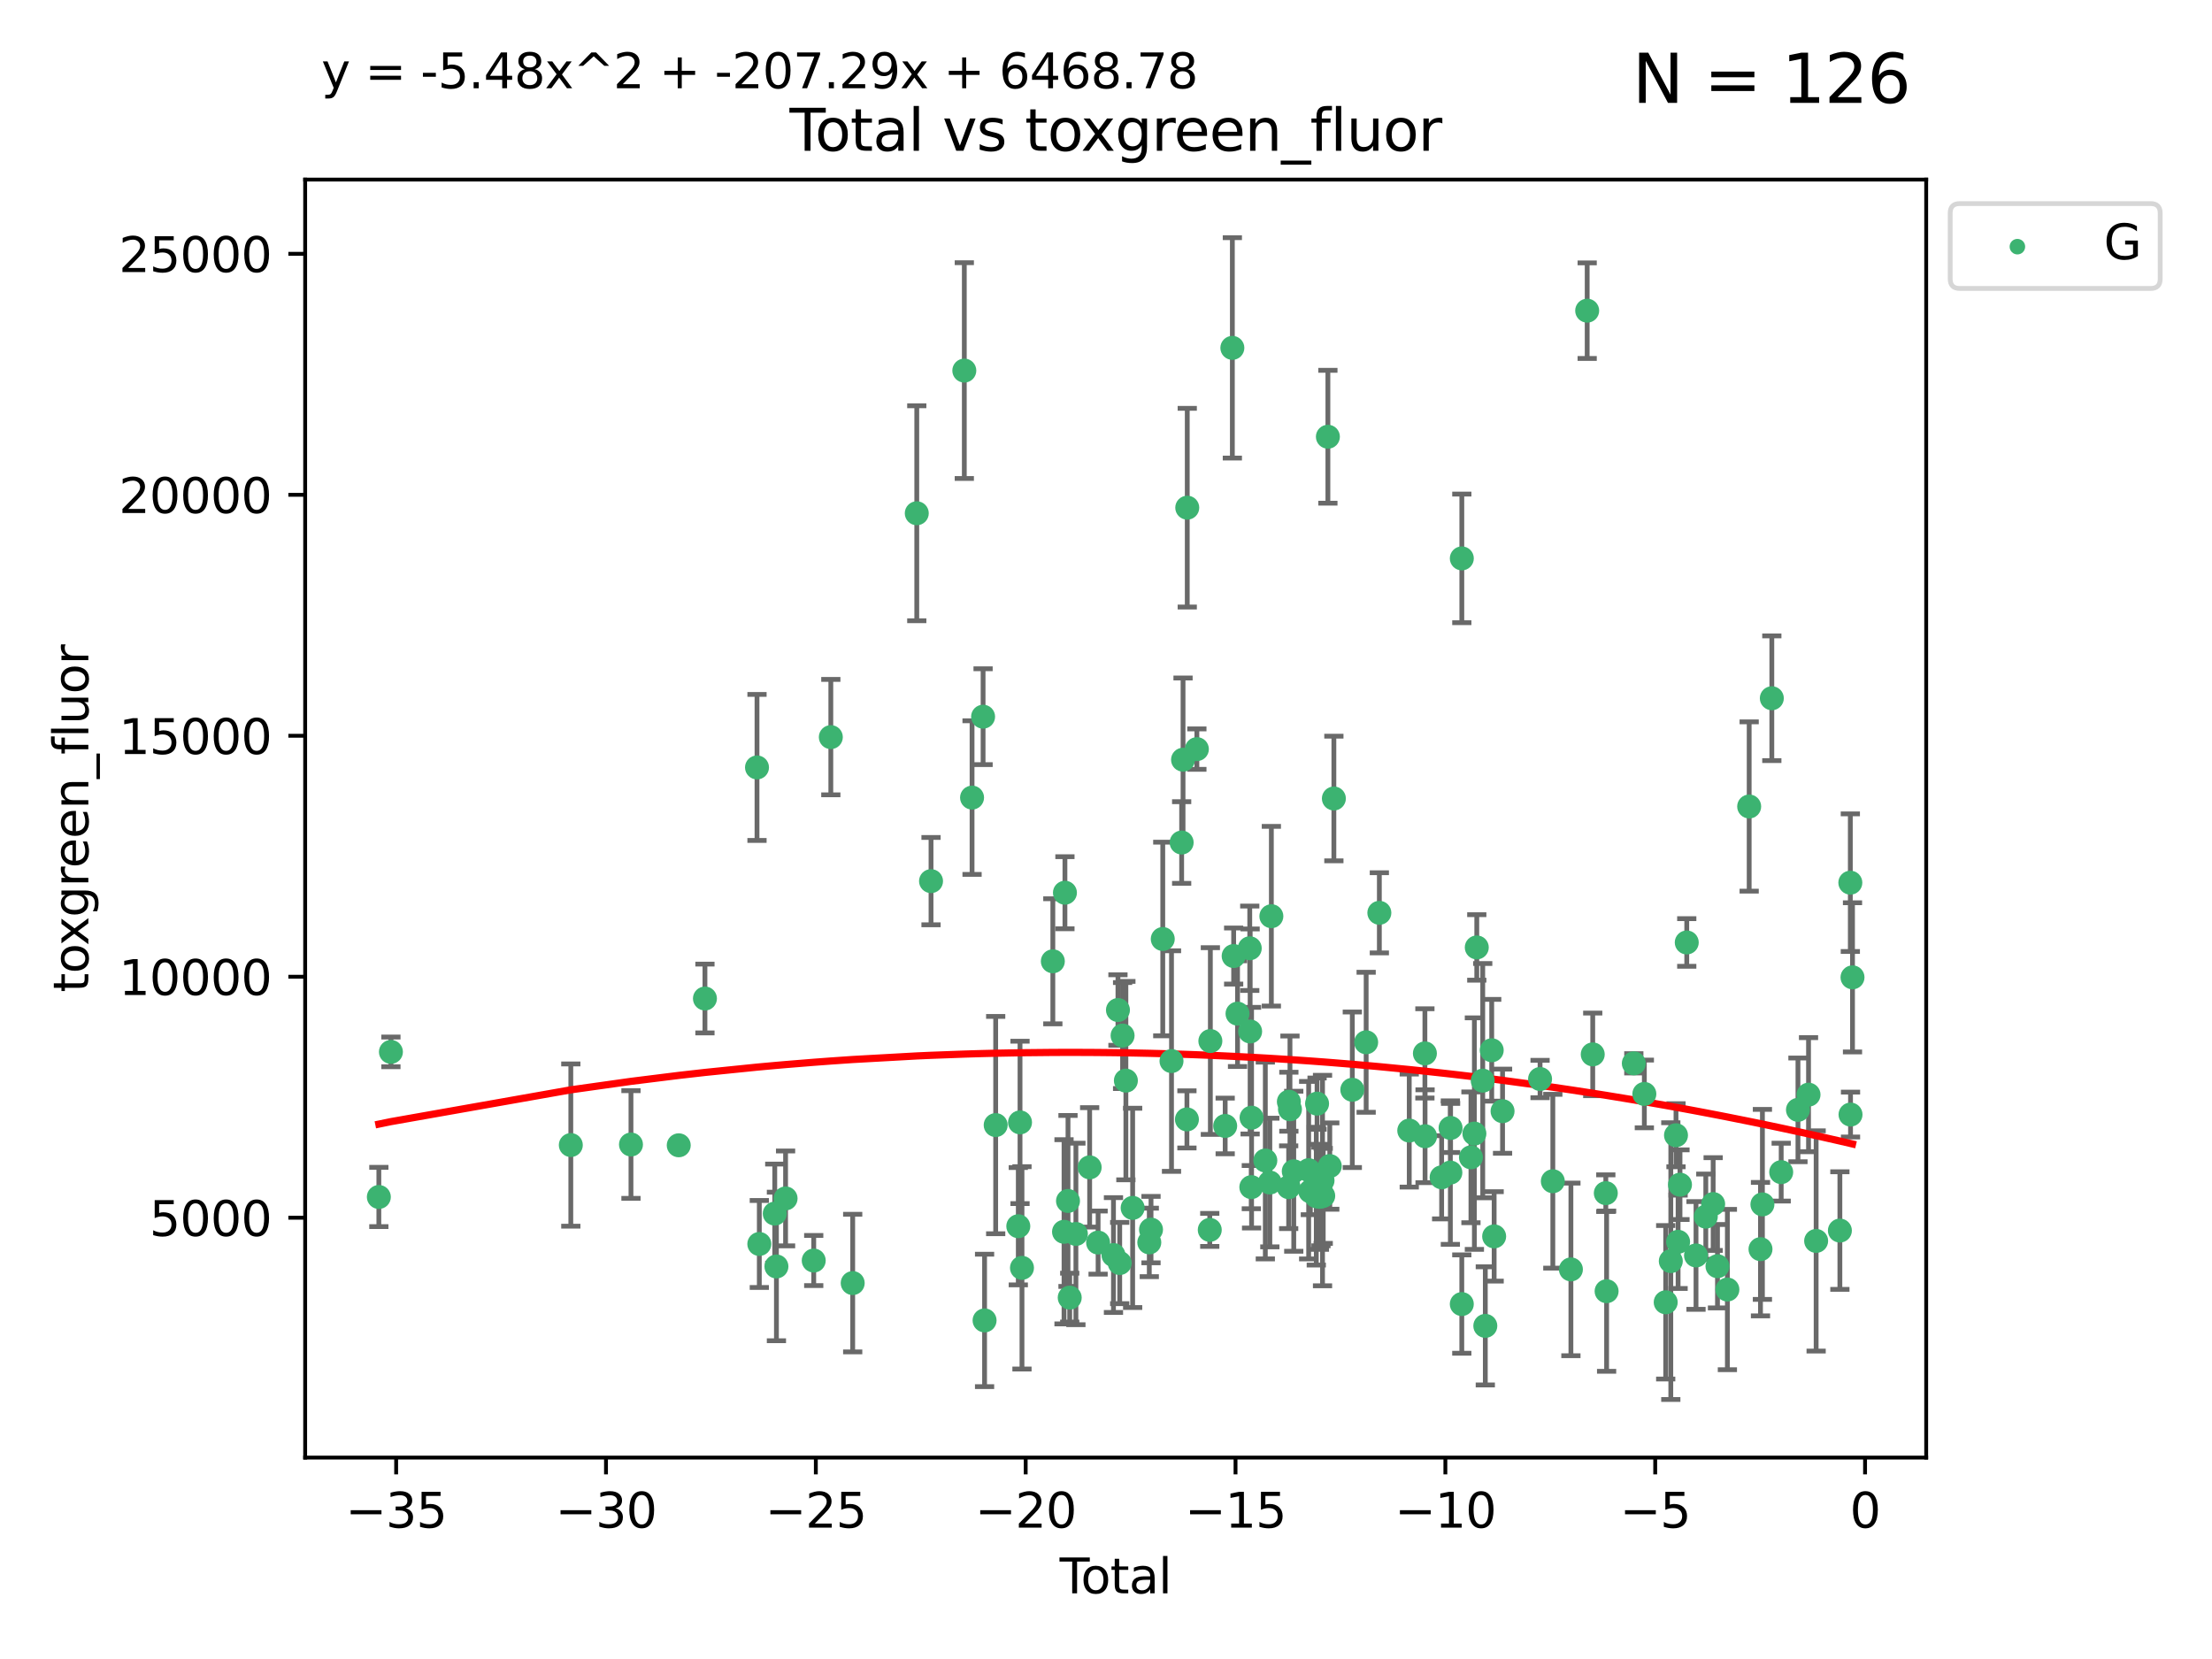 <?xml version="1.0" encoding="utf-8" standalone="no"?>
<!DOCTYPE svg PUBLIC "-//W3C//DTD SVG 1.1//EN"
  "http://www.w3.org/Graphics/SVG/1.1/DTD/svg11.dtd">
<svg xmlns:xlink="http://www.w3.org/1999/xlink" width="460.8pt" height="345.6pt" viewBox="0 0 460.8 345.6" xmlns="http://www.w3.org/2000/svg" version="1.1">
 <defs>
  <style type="text/css">*{stroke-linejoin: round; stroke-linecap: butt}</style>
 </defs>
 <g id="figure_1">
  <g id="patch_1">
   <path d="M 0 345.6 
L 460.8 345.6 
L 460.8 0 
L 0 0 
z
" style="fill: #ffffff"/>
  </g>
  <g id="axes_1">
   <g id="patch_2">
    <path d="M 63.571 303.64 
L 401.26 303.64 
L 401.26 37.411 
L 63.571 37.411 
z
" style="fill: #ffffff"/>
   </g>
   <g id="PathCollection_1">
    <defs>
     <path id="mae7ff575d7" d="M 0 1.118 
C 0.297 1.118 0.581 1 0.791 0.791 
C 1 0.581 1.118 0.297 1.118 0 
C 1.118 -0.297 1 -0.581 0.791 -0.791 
C 0.581 -1 0.297 -1.118 0 -1.118 
C -0.297 -1.118 -0.581 -1 -0.791 -0.791 
C -1 -0.581 -1.118 -0.297 -1.118 0 
C -1.118 0.297 -1 0.581 -0.791 0.791 
C -0.581 1 -0.297 1.118 0 1.118 
z
" style="stroke: #3cb371"/>
    </defs>
    <g clip-path="url(#p2f037ccfdb)">
     <use xlink:href="#mae7ff575d7" x="78.921" y="249.353" style="fill: #3cb371; stroke: #3cb371"/>
     <use xlink:href="#mae7ff575d7" x="81.436" y="219.129" style="fill: #3cb371; stroke: #3cb371"/>
     <use xlink:href="#mae7ff575d7" x="118.911" y="238.536" style="fill: #3cb371; stroke: #3cb371"/>
     <use xlink:href="#mae7ff575d7" x="131.443" y="238.421" style="fill: #3cb371; stroke: #3cb371"/>
     <use xlink:href="#mae7ff575d7" x="141.394" y="238.585" style="fill: #3cb371; stroke: #3cb371"/>
     <use xlink:href="#mae7ff575d7" x="146.852" y="208.01" style="fill: #3cb371; stroke: #3cb371"/>
     <use xlink:href="#mae7ff575d7" x="157.697" y="159.871" style="fill: #3cb371; stroke: #3cb371"/>
     <use xlink:href="#mae7ff575d7" x="158.179" y="259.143" style="fill: #3cb371; stroke: #3cb371"/>
     <use xlink:href="#mae7ff575d7" x="161.396" y="252.816" style="fill: #3cb371; stroke: #3cb371"/>
     <use xlink:href="#mae7ff575d7" x="161.744" y="263.827" style="fill: #3cb371; stroke: #3cb371"/>
     <use xlink:href="#mae7ff575d7" x="163.65" y="249.654" style="fill: #3cb371; stroke: #3cb371"/>
     <use xlink:href="#mae7ff575d7" x="169.515" y="262.593" style="fill: #3cb371; stroke: #3cb371"/>
     <use xlink:href="#mae7ff575d7" x="173.076" y="153.555" style="fill: #3cb371; stroke: #3cb371"/>
     <use xlink:href="#mae7ff575d7" x="177.633" y="267.289" style="fill: #3cb371; stroke: #3cb371"/>
     <use xlink:href="#mae7ff575d7" x="190.981" y="106.922" style="fill: #3cb371; stroke: #3cb371"/>
     <use xlink:href="#mae7ff575d7" x="193.95" y="183.556" style="fill: #3cb371; stroke: #3cb371"/>
     <use xlink:href="#mae7ff575d7" x="200.884" y="77.199" style="fill: #3cb371; stroke: #3cb371"/>
     <use xlink:href="#mae7ff575d7" x="202.498" y="166.153" style="fill: #3cb371; stroke: #3cb371"/>
     <use xlink:href="#mae7ff575d7" x="204.795" y="149.299" style="fill: #3cb371; stroke: #3cb371"/>
     <use xlink:href="#mae7ff575d7" x="205.105" y="275.066" style="fill: #3cb371; stroke: #3cb371"/>
     <use xlink:href="#mae7ff575d7" x="207.419" y="234.375" style="fill: #3cb371; stroke: #3cb371"/>
     <use xlink:href="#mae7ff575d7" x="212.13" y="255.444" style="fill: #3cb371; stroke: #3cb371"/>
     <use xlink:href="#mae7ff575d7" x="212.49" y="233.815" style="fill: #3cb371; stroke: #3cb371"/>
     <use xlink:href="#mae7ff575d7" x="212.896" y="264.117" style="fill: #3cb371; stroke: #3cb371"/>
     <use xlink:href="#mae7ff575d7" x="219.325" y="200.255" style="fill: #3cb371; stroke: #3cb371"/>
     <use xlink:href="#mae7ff575d7" x="221.656" y="256.605" style="fill: #3cb371; stroke: #3cb371"/>
     <use xlink:href="#mae7ff575d7" x="221.845" y="185.97" style="fill: #3cb371; stroke: #3cb371"/>
     <use xlink:href="#mae7ff575d7" x="222.484" y="250.181" style="fill: #3cb371; stroke: #3cb371"/>
     <use xlink:href="#mae7ff575d7" x="222.842" y="270.321" style="fill: #3cb371; stroke: #3cb371"/>
     <use xlink:href="#mae7ff575d7" x="224.13" y="257.055" style="fill: #3cb371; stroke: #3cb371"/>
     <use xlink:href="#mae7ff575d7" x="226.995" y="243.181" style="fill: #3cb371; stroke: #3cb371"/>
     <use xlink:href="#mae7ff575d7" x="228.755" y="258.851" style="fill: #3cb371; stroke: #3cb371"/>
     <use xlink:href="#mae7ff575d7" x="231.955" y="261.45" style="fill: #3cb371; stroke: #3cb371"/>
     <use xlink:href="#mae7ff575d7" x="232.89" y="210.406" style="fill: #3cb371; stroke: #3cb371"/>
     <use xlink:href="#mae7ff575d7" x="233.256" y="263.114" style="fill: #3cb371; stroke: #3cb371"/>
     <use xlink:href="#mae7ff575d7" x="233.856" y="215.726" style="fill: #3cb371; stroke: #3cb371"/>
     <use xlink:href="#mae7ff575d7" x="234.542" y="225.113" style="fill: #3cb371; stroke: #3cb371"/>
     <use xlink:href="#mae7ff575d7" x="235.951" y="251.624" style="fill: #3cb371; stroke: #3cb371"/>
     <use xlink:href="#mae7ff575d7" x="239.419" y="258.816" style="fill: #3cb371; stroke: #3cb371"/>
     <use xlink:href="#mae7ff575d7" x="239.777" y="256.149" style="fill: #3cb371; stroke: #3cb371"/>
     <use xlink:href="#mae7ff575d7" x="242.225" y="195.611" style="fill: #3cb371; stroke: #3cb371"/>
     <use xlink:href="#mae7ff575d7" x="244.047" y="221.042" style="fill: #3cb371; stroke: #3cb371"/>
     <use xlink:href="#mae7ff575d7" x="246.16" y="175.513" style="fill: #3cb371; stroke: #3cb371"/>
     <use xlink:href="#mae7ff575d7" x="246.45" y="158.26" style="fill: #3cb371; stroke: #3cb371"/>
     <use xlink:href="#mae7ff575d7" x="247.258" y="233.192" style="fill: #3cb371; stroke: #3cb371"/>
     <use xlink:href="#mae7ff575d7" x="247.327" y="105.759" style="fill: #3cb371; stroke: #3cb371"/>
     <use xlink:href="#mae7ff575d7" x="249.331" y="156.055" style="fill: #3cb371; stroke: #3cb371"/>
     <use xlink:href="#mae7ff575d7" x="252.015" y="256.21" style="fill: #3cb371; stroke: #3cb371"/>
     <use xlink:href="#mae7ff575d7" x="252.14" y="216.868" style="fill: #3cb371; stroke: #3cb371"/>
     <use xlink:href="#mae7ff575d7" x="255.228" y="234.556" style="fill: #3cb371; stroke: #3cb371"/>
     <use xlink:href="#mae7ff575d7" x="256.722" y="72.468" style="fill: #3cb371; stroke: #3cb371"/>
     <use xlink:href="#mae7ff575d7" x="256.992" y="199.16" style="fill: #3cb371; stroke: #3cb371"/>
     <use xlink:href="#mae7ff575d7" x="257.8" y="211.162" style="fill: #3cb371; stroke: #3cb371"/>
     <use xlink:href="#mae7ff575d7" x="260.346" y="197.543" style="fill: #3cb371; stroke: #3cb371"/>
     <use xlink:href="#mae7ff575d7" x="260.424" y="214.874" style="fill: #3cb371; stroke: #3cb371"/>
     <use xlink:href="#mae7ff575d7" x="260.674" y="247.302" style="fill: #3cb371; stroke: #3cb371"/>
     <use xlink:href="#mae7ff575d7" x="260.725" y="232.832" style="fill: #3cb371; stroke: #3cb371"/>
     <use xlink:href="#mae7ff575d7" x="263.59" y="241.755" style="fill: #3cb371; stroke: #3cb371"/>
     <use xlink:href="#mae7ff575d7" x="264.531" y="246.344" style="fill: #3cb371; stroke: #3cb371"/>
     <use xlink:href="#mae7ff575d7" x="264.848" y="190.864" style="fill: #3cb371; stroke: #3cb371"/>
     <use xlink:href="#mae7ff575d7" x="268.454" y="247.316" style="fill: #3cb371; stroke: #3cb371"/>
     <use xlink:href="#mae7ff575d7" x="268.495" y="229.507" style="fill: #3cb371; stroke: #3cb371"/>
     <use xlink:href="#mae7ff575d7" x="268.724" y="231.081" style="fill: #3cb371; stroke: #3cb371"/>
     <use xlink:href="#mae7ff575d7" x="269.513" y="243.994" style="fill: #3cb371; stroke: #3cb371"/>
     <use xlink:href="#mae7ff575d7" x="272.62" y="243.766" style="fill: #3cb371; stroke: #3cb371"/>
     <use xlink:href="#mae7ff575d7" x="272.967" y="248.186" style="fill: #3cb371; stroke: #3cb371"/>
     <use xlink:href="#mae7ff575d7" x="274.207" y="249.185" style="fill: #3cb371; stroke: #3cb371"/>
     <use xlink:href="#mae7ff575d7" x="274.369" y="229.909" style="fill: #3cb371; stroke: #3cb371"/>
     <use xlink:href="#mae7ff575d7" x="274.862" y="249.325" style="fill: #3cb371; stroke: #3cb371"/>
     <use xlink:href="#mae7ff575d7" x="275.184" y="249.249" style="fill: #3cb371; stroke: #3cb371"/>
     <use xlink:href="#mae7ff575d7" x="275.506" y="245.927" style="fill: #3cb371; stroke: #3cb371"/>
     <use xlink:href="#mae7ff575d7" x="275.652" y="249.12" style="fill: #3cb371; stroke: #3cb371"/>
     <use xlink:href="#mae7ff575d7" x="276.624" y="90.981" style="fill: #3cb371; stroke: #3cb371"/>
     <use xlink:href="#mae7ff575d7" x="277.017" y="242.914" style="fill: #3cb371; stroke: #3cb371"/>
     <use xlink:href="#mae7ff575d7" x="277.871" y="166.341" style="fill: #3cb371; stroke: #3cb371"/>
     <use xlink:href="#mae7ff575d7" x="281.711" y="227.018" style="fill: #3cb371; stroke: #3cb371"/>
     <use xlink:href="#mae7ff575d7" x="284.595" y="217.127" style="fill: #3cb371; stroke: #3cb371"/>
     <use xlink:href="#mae7ff575d7" x="287.344" y="190.157" style="fill: #3cb371; stroke: #3cb371"/>
     <use xlink:href="#mae7ff575d7" x="293.574" y="235.517" style="fill: #3cb371; stroke: #3cb371"/>
     <use xlink:href="#mae7ff575d7" x="296.833" y="219.444" style="fill: #3cb371; stroke: #3cb371"/>
     <use xlink:href="#mae7ff575d7" x="296.866" y="236.698" style="fill: #3cb371; stroke: #3cb371"/>
     <use xlink:href="#mae7ff575d7" x="300.32" y="245.255" style="fill: #3cb371; stroke: #3cb371"/>
     <use xlink:href="#mae7ff575d7" x="302.137" y="244.269" style="fill: #3cb371; stroke: #3cb371"/>
     <use xlink:href="#mae7ff575d7" x="302.182" y="234.974" style="fill: #3cb371; stroke: #3cb371"/>
     <use xlink:href="#mae7ff575d7" x="304.519" y="271.663" style="fill: #3cb371; stroke: #3cb371"/>
     <use xlink:href="#mae7ff575d7" x="304.524" y="116.323" style="fill: #3cb371; stroke: #3cb371"/>
     <use xlink:href="#mae7ff575d7" x="306.425" y="241.091" style="fill: #3cb371; stroke: #3cb371"/>
     <use xlink:href="#mae7ff575d7" x="307.142" y="236.151" style="fill: #3cb371; stroke: #3cb371"/>
     <use xlink:href="#mae7ff575d7" x="307.64" y="197.366" style="fill: #3cb371; stroke: #3cb371"/>
     <use xlink:href="#mae7ff575d7" x="308.879" y="225.118" style="fill: #3cb371; stroke: #3cb371"/>
     <use xlink:href="#mae7ff575d7" x="309.418" y="276.204" style="fill: #3cb371; stroke: #3cb371"/>
     <use xlink:href="#mae7ff575d7" x="310.752" y="218.787" style="fill: #3cb371; stroke: #3cb371"/>
     <use xlink:href="#mae7ff575d7" x="311.259" y="257.562" style="fill: #3cb371; stroke: #3cb371"/>
     <use xlink:href="#mae7ff575d7" x="313.01" y="231.48" style="fill: #3cb371; stroke: #3cb371"/>
     <use xlink:href="#mae7ff575d7" x="320.823" y="224.776" style="fill: #3cb371; stroke: #3cb371"/>
     <use xlink:href="#mae7ff575d7" x="323.482" y="246.072" style="fill: #3cb371; stroke: #3cb371"/>
     <use xlink:href="#mae7ff575d7" x="327.249" y="264.439" style="fill: #3cb371; stroke: #3cb371"/>
     <use xlink:href="#mae7ff575d7" x="330.639" y="64.717" style="fill: #3cb371; stroke: #3cb371"/>
     <use xlink:href="#mae7ff575d7" x="331.796" y="219.646" style="fill: #3cb371; stroke: #3cb371"/>
     <use xlink:href="#mae7ff575d7" x="334.519" y="248.555" style="fill: #3cb371; stroke: #3cb371"/>
     <use xlink:href="#mae7ff575d7" x="334.685" y="268.984" style="fill: #3cb371; stroke: #3cb371"/>
     <use xlink:href="#mae7ff575d7" x="340.354" y="221.514" style="fill: #3cb371; stroke: #3cb371"/>
     <use xlink:href="#mae7ff575d7" x="342.548" y="227.888" style="fill: #3cb371; stroke: #3cb371"/>
     <use xlink:href="#mae7ff575d7" x="346.996" y="271.288" style="fill: #3cb371; stroke: #3cb371"/>
     <use xlink:href="#mae7ff575d7" x="348.058" y="262.713" style="fill: #3cb371; stroke: #3cb371"/>
     <use xlink:href="#mae7ff575d7" x="349.14" y="236.491" style="fill: #3cb371; stroke: #3cb371"/>
     <use xlink:href="#mae7ff575d7" x="349.578" y="258.69" style="fill: #3cb371; stroke: #3cb371"/>
     <use xlink:href="#mae7ff575d7" x="349.972" y="246.79" style="fill: #3cb371; stroke: #3cb371"/>
     <use xlink:href="#mae7ff575d7" x="351.382" y="196.333" style="fill: #3cb371; stroke: #3cb371"/>
     <use xlink:href="#mae7ff575d7" x="353.31" y="261.534" style="fill: #3cb371; stroke: #3cb371"/>
     <use xlink:href="#mae7ff575d7" x="355.35" y="253.448" style="fill: #3cb371; stroke: #3cb371"/>
     <use xlink:href="#mae7ff575d7" x="356.882" y="250.824" style="fill: #3cb371; stroke: #3cb371"/>
     <use xlink:href="#mae7ff575d7" x="357.784" y="263.775" style="fill: #3cb371; stroke: #3cb371"/>
     <use xlink:href="#mae7ff575d7" x="359.846" y="268.634" style="fill: #3cb371; stroke: #3cb371"/>
     <use xlink:href="#mae7ff575d7" x="364.385" y="168.007" style="fill: #3cb371; stroke: #3cb371"/>
     <use xlink:href="#mae7ff575d7" x="366.743" y="260.22" style="fill: #3cb371; stroke: #3cb371"/>
     <use xlink:href="#mae7ff575d7" x="367.143" y="250.897" style="fill: #3cb371; stroke: #3cb371"/>
     <use xlink:href="#mae7ff575d7" x="369.104" y="145.458" style="fill: #3cb371; stroke: #3cb371"/>
     <use xlink:href="#mae7ff575d7" x="371.055" y="244.179" style="fill: #3cb371; stroke: #3cb371"/>
     <use xlink:href="#mae7ff575d7" x="374.548" y="231.202" style="fill: #3cb371; stroke: #3cb371"/>
     <use xlink:href="#mae7ff575d7" x="376.749" y="228.038" style="fill: #3cb371; stroke: #3cb371"/>
     <use xlink:href="#mae7ff575d7" x="378.334" y="258.508" style="fill: #3cb371; stroke: #3cb371"/>
     <use xlink:href="#mae7ff575d7" x="383.282" y="256.35" style="fill: #3cb371; stroke: #3cb371"/>
     <use xlink:href="#mae7ff575d7" x="385.458" y="183.877" style="fill: #3cb371; stroke: #3cb371"/>
     <use xlink:href="#mae7ff575d7" x="385.498" y="232.183" style="fill: #3cb371; stroke: #3cb371"/>
     <use xlink:href="#mae7ff575d7" x="385.911" y="203.599" style="fill: #3cb371; stroke: #3cb371"/>
    </g>
   </g>
   <g id="matplotlib.axis_1">
    <g id="xtick_1">
     <g id="line2d_1">
      <defs>
       <path id="m6c0c359432" d="M 0 0 
L 0 3.5 
" style="stroke: #000000; stroke-width: 0.8"/>
      </defs>
      <g>
       <use xlink:href="#m6c0c359432" x="82.525" y="303.64" style="stroke: #000000; stroke-width: 0.8"/>
      </g>
     </g>
     <g id="text_1">
      <!-- −35 -->
      <g transform="translate(71.972 318.238)scale(0.1 -0.1)">
       <defs>
        <path id="DejaVuSans-2212" d="M 678 2272 
L 4684 2272 
L 4684 1741 
L 678 1741 
L 678 2272 
z
" transform="scale(0.016)"/>
        <path id="DejaVuSans-33" d="M 2597 2516 
Q 3050 2419 3304 2112 
Q 3559 1806 3559 1356 
Q 3559 666 3084 287 
Q 2609 -91 1734 -91 
Q 1441 -91 1130 -33 
Q 819 25 488 141 
L 488 750 
Q 750 597 1062 519 
Q 1375 441 1716 441 
Q 2309 441 2620 675 
Q 2931 909 2931 1356 
Q 2931 1769 2642 2001 
Q 2353 2234 1838 2234 
L 1294 2234 
L 1294 2753 
L 1863 2753 
Q 2328 2753 2575 2939 
Q 2822 3125 2822 3475 
Q 2822 3834 2567 4026 
Q 2313 4219 1838 4219 
Q 1578 4219 1281 4162 
Q 984 4106 628 3988 
L 628 4550 
Q 988 4650 1302 4700 
Q 1616 4750 1894 4750 
Q 2613 4750 3031 4423 
Q 3450 4097 3450 3541 
Q 3450 3153 3228 2886 
Q 3006 2619 2597 2516 
z
" transform="scale(0.016)"/>
        <path id="DejaVuSans-35" d="M 691 4666 
L 3169 4666 
L 3169 4134 
L 1269 4134 
L 1269 2991 
Q 1406 3038 1543 3061 
Q 1681 3084 1819 3084 
Q 2600 3084 3056 2656 
Q 3513 2228 3513 1497 
Q 3513 744 3044 326 
Q 2575 -91 1722 -91 
Q 1428 -91 1123 -41 
Q 819 9 494 109 
L 494 744 
Q 775 591 1075 516 
Q 1375 441 1709 441 
Q 2250 441 2565 725 
Q 2881 1009 2881 1497 
Q 2881 1984 2565 2268 
Q 2250 2553 1709 2553 
Q 1456 2553 1204 2497 
Q 953 2441 691 2322 
L 691 4666 
z
" transform="scale(0.016)"/>
       </defs>
       <use xlink:href="#DejaVuSans-2212"/>
       <use xlink:href="#DejaVuSans-33" x="83.789"/>
       <use xlink:href="#DejaVuSans-35" x="147.412"/>
      </g>
     </g>
    </g>
    <g id="xtick_2">
     <g id="line2d_2">
      <g>
       <use xlink:href="#m6c0c359432" x="126.239" y="303.64" style="stroke: #000000; stroke-width: 0.8"/>
      </g>
     </g>
     <g id="text_2">
      <!-- −30 -->
      <g transform="translate(115.687 318.238)scale(0.1 -0.1)">
       <defs>
        <path id="DejaVuSans-30" d="M 2034 4250 
Q 1547 4250 1301 3770 
Q 1056 3291 1056 2328 
Q 1056 1369 1301 889 
Q 1547 409 2034 409 
Q 2525 409 2770 889 
Q 3016 1369 3016 2328 
Q 3016 3291 2770 3770 
Q 2525 4250 2034 4250 
z
M 2034 4750 
Q 2819 4750 3233 4129 
Q 3647 3509 3647 2328 
Q 3647 1150 3233 529 
Q 2819 -91 2034 -91 
Q 1250 -91 836 529 
Q 422 1150 422 2328 
Q 422 3509 836 4129 
Q 1250 4750 2034 4750 
z
" transform="scale(0.016)"/>
       </defs>
       <use xlink:href="#DejaVuSans-2212"/>
       <use xlink:href="#DejaVuSans-33" x="83.789"/>
       <use xlink:href="#DejaVuSans-30" x="147.412"/>
      </g>
     </g>
    </g>
    <g id="xtick_3">
     <g id="line2d_3">
      <g>
       <use xlink:href="#m6c0c359432" x="169.953" y="303.64" style="stroke: #000000; stroke-width: 0.8"/>
      </g>
     </g>
     <g id="text_3">
      <!-- −25 -->
      <g transform="translate(159.401 318.238)scale(0.1 -0.1)">
       <defs>
        <path id="DejaVuSans-32" d="M 1228 531 
L 3431 531 
L 3431 0 
L 469 0 
L 469 531 
Q 828 903 1448 1529 
Q 2069 2156 2228 2338 
Q 2531 2678 2651 2914 
Q 2772 3150 2772 3378 
Q 2772 3750 2511 3984 
Q 2250 4219 1831 4219 
Q 1534 4219 1204 4116 
Q 875 4013 500 3803 
L 500 4441 
Q 881 4594 1212 4672 
Q 1544 4750 1819 4750 
Q 2544 4750 2975 4387 
Q 3406 4025 3406 3419 
Q 3406 3131 3298 2873 
Q 3191 2616 2906 2266 
Q 2828 2175 2409 1742 
Q 1991 1309 1228 531 
z
" transform="scale(0.016)"/>
       </defs>
       <use xlink:href="#DejaVuSans-2212"/>
       <use xlink:href="#DejaVuSans-32" x="83.789"/>
       <use xlink:href="#DejaVuSans-35" x="147.412"/>
      </g>
     </g>
    </g>
    <g id="xtick_4">
     <g id="line2d_4">
      <g>
       <use xlink:href="#m6c0c359432" x="213.668" y="303.64" style="stroke: #000000; stroke-width: 0.8"/>
      </g>
     </g>
     <g id="text_4">
      <!-- −20 -->
      <g transform="translate(203.116 318.238)scale(0.1 -0.1)">
       <use xlink:href="#DejaVuSans-2212"/>
       <use xlink:href="#DejaVuSans-32" x="83.789"/>
       <use xlink:href="#DejaVuSans-30" x="147.412"/>
      </g>
     </g>
    </g>
    <g id="xtick_5">
     <g id="line2d_5">
      <g>
       <use xlink:href="#m6c0c359432" x="257.382" y="303.64" style="stroke: #000000; stroke-width: 0.8"/>
      </g>
     </g>
     <g id="text_5">
      <!-- −15 -->
      <g transform="translate(246.83 318.238)scale(0.1 -0.1)">
       <defs>
        <path id="DejaVuSans-31" d="M 794 531 
L 1825 531 
L 1825 4091 
L 703 3866 
L 703 4441 
L 1819 4666 
L 2450 4666 
L 2450 531 
L 3481 531 
L 3481 0 
L 794 0 
L 794 531 
z
" transform="scale(0.016)"/>
       </defs>
       <use xlink:href="#DejaVuSans-2212"/>
       <use xlink:href="#DejaVuSans-31" x="83.789"/>
       <use xlink:href="#DejaVuSans-35" x="147.412"/>
      </g>
     </g>
    </g>
    <g id="xtick_6">
     <g id="line2d_6">
      <g>
       <use xlink:href="#m6c0c359432" x="301.097" y="303.64" style="stroke: #000000; stroke-width: 0.8"/>
      </g>
     </g>
     <g id="text_6">
      <!-- −10 -->
      <g transform="translate(290.545 318.238)scale(0.1 -0.1)">
       <use xlink:href="#DejaVuSans-2212"/>
       <use xlink:href="#DejaVuSans-31" x="83.789"/>
       <use xlink:href="#DejaVuSans-30" x="147.412"/>
      </g>
     </g>
    </g>
    <g id="xtick_7">
     <g id="line2d_7">
      <g>
       <use xlink:href="#m6c0c359432" x="344.811" y="303.64" style="stroke: #000000; stroke-width: 0.8"/>
      </g>
     </g>
     <g id="text_7">
      <!-- −5 -->
      <g transform="translate(337.44 318.238)scale(0.1 -0.1)">
       <use xlink:href="#DejaVuSans-2212"/>
       <use xlink:href="#DejaVuSans-35" x="83.789"/>
      </g>
     </g>
    </g>
    <g id="xtick_8">
     <g id="line2d_8">
      <g>
       <use xlink:href="#m6c0c359432" x="388.526" y="303.64" style="stroke: #000000; stroke-width: 0.8"/>
      </g>
     </g>
     <g id="text_8">
      <!-- 0 -->
      <g transform="translate(385.345 318.238)scale(0.1 -0.1)">
       <use xlink:href="#DejaVuSans-30"/>
      </g>
     </g>
    </g>
    <g id="text_9">
     <!-- Total -->
     <g transform="translate(220.739 331.917)scale(0.1 -0.1)">
      <defs>
       <path id="DejaVuSans-54" d="M -19 4666 
L 3928 4666 
L 3928 4134 
L 2272 4134 
L 2272 0 
L 1638 0 
L 1638 4134 
L -19 4134 
L -19 4666 
z
" transform="scale(0.016)"/>
       <path id="DejaVuSans-6f" d="M 1959 3097 
Q 1497 3097 1228 2736 
Q 959 2375 959 1747 
Q 959 1119 1226 758 
Q 1494 397 1959 397 
Q 2419 397 2687 759 
Q 2956 1122 2956 1747 
Q 2956 2369 2687 2733 
Q 2419 3097 1959 3097 
z
M 1959 3584 
Q 2709 3584 3137 3096 
Q 3566 2609 3566 1747 
Q 3566 888 3137 398 
Q 2709 -91 1959 -91 
Q 1206 -91 779 398 
Q 353 888 353 1747 
Q 353 2609 779 3096 
Q 1206 3584 1959 3584 
z
" transform="scale(0.016)"/>
       <path id="DejaVuSans-74" d="M 1172 4494 
L 1172 3500 
L 2356 3500 
L 2356 3053 
L 1172 3053 
L 1172 1153 
Q 1172 725 1289 603 
Q 1406 481 1766 481 
L 2356 481 
L 2356 0 
L 1766 0 
Q 1100 0 847 248 
Q 594 497 594 1153 
L 594 3053 
L 172 3053 
L 172 3500 
L 594 3500 
L 594 4494 
L 1172 4494 
z
" transform="scale(0.016)"/>
       <path id="DejaVuSans-61" d="M 2194 1759 
Q 1497 1759 1228 1600 
Q 959 1441 959 1056 
Q 959 750 1161 570 
Q 1363 391 1709 391 
Q 2188 391 2477 730 
Q 2766 1069 2766 1631 
L 2766 1759 
L 2194 1759 
z
M 3341 1997 
L 3341 0 
L 2766 0 
L 2766 531 
Q 2569 213 2275 61 
Q 1981 -91 1556 -91 
Q 1019 -91 701 211 
Q 384 513 384 1019 
Q 384 1609 779 1909 
Q 1175 2209 1959 2209 
L 2766 2209 
L 2766 2266 
Q 2766 2663 2505 2880 
Q 2244 3097 1772 3097 
Q 1472 3097 1187 3025 
Q 903 2953 641 2809 
L 641 3341 
Q 956 3463 1253 3523 
Q 1550 3584 1831 3584 
Q 2591 3584 2966 3190 
Q 3341 2797 3341 1997 
z
" transform="scale(0.016)"/>
       <path id="DejaVuSans-6c" d="M 603 4863 
L 1178 4863 
L 1178 0 
L 603 0 
L 603 4863 
z
" transform="scale(0.016)"/>
      </defs>
      <use xlink:href="#DejaVuSans-54"/>
      <use xlink:href="#DejaVuSans-6f" x="44.084"/>
      <use xlink:href="#DejaVuSans-74" x="105.266"/>
      <use xlink:href="#DejaVuSans-61" x="144.475"/>
      <use xlink:href="#DejaVuSans-6c" x="205.754"/>
     </g>
    </g>
   </g>
   <g id="matplotlib.axis_2">
    <g id="ytick_1">
     <g id="line2d_9">
      <defs>
       <path id="md0230fdc41" d="M 0 0 
L -3.5 0 
" style="stroke: #000000; stroke-width: 0.8"/>
      </defs>
      <g>
       <use xlink:href="#md0230fdc41" x="63.571" y="253.673" style="stroke: #000000; stroke-width: 0.8"/>
      </g>
     </g>
     <g id="text_10">
      <!-- 5000 -->
      <g transform="translate(31.121 257.472)scale(0.1 -0.1)">
       <use xlink:href="#DejaVuSans-35"/>
       <use xlink:href="#DejaVuSans-30" x="63.623"/>
       <use xlink:href="#DejaVuSans-30" x="127.246"/>
       <use xlink:href="#DejaVuSans-30" x="190.869"/>
      </g>
     </g>
    </g>
    <g id="ytick_2">
     <g id="line2d_10">
      <g>
       <use xlink:href="#md0230fdc41" x="63.571" y="203.473" style="stroke: #000000; stroke-width: 0.8"/>
      </g>
     </g>
     <g id="text_11">
      <!-- 10000 -->
      <g transform="translate(24.759 207.272)scale(0.1 -0.1)">
       <use xlink:href="#DejaVuSans-31"/>
       <use xlink:href="#DejaVuSans-30" x="63.623"/>
       <use xlink:href="#DejaVuSans-30" x="127.246"/>
       <use xlink:href="#DejaVuSans-30" x="190.869"/>
       <use xlink:href="#DejaVuSans-30" x="254.492"/>
      </g>
     </g>
    </g>
    <g id="ytick_3">
     <g id="line2d_11">
      <g>
       <use xlink:href="#md0230fdc41" x="63.571" y="153.274" style="stroke: #000000; stroke-width: 0.8"/>
      </g>
     </g>
     <g id="text_12">
      <!-- 15000 -->
      <g transform="translate(24.759 157.073)scale(0.1 -0.1)">
       <use xlink:href="#DejaVuSans-31"/>
       <use xlink:href="#DejaVuSans-35" x="63.623"/>
       <use xlink:href="#DejaVuSans-30" x="127.246"/>
       <use xlink:href="#DejaVuSans-30" x="190.869"/>
       <use xlink:href="#DejaVuSans-30" x="254.492"/>
      </g>
     </g>
    </g>
    <g id="ytick_4">
     <g id="line2d_12">
      <g>
       <use xlink:href="#md0230fdc41" x="63.571" y="103.074" style="stroke: #000000; stroke-width: 0.8"/>
      </g>
     </g>
     <g id="text_13">
      <!-- 20000 -->
      <g transform="translate(24.759 106.873)scale(0.1 -0.1)">
       <use xlink:href="#DejaVuSans-32"/>
       <use xlink:href="#DejaVuSans-30" x="63.623"/>
       <use xlink:href="#DejaVuSans-30" x="127.246"/>
       <use xlink:href="#DejaVuSans-30" x="190.869"/>
       <use xlink:href="#DejaVuSans-30" x="254.492"/>
      </g>
     </g>
    </g>
    <g id="ytick_5">
     <g id="line2d_13">
      <g>
       <use xlink:href="#md0230fdc41" x="63.571" y="52.875" style="stroke: #000000; stroke-width: 0.8"/>
      </g>
     </g>
     <g id="text_14">
      <!-- 25000 -->
      <g transform="translate(24.759 56.674)scale(0.1 -0.1)">
       <use xlink:href="#DejaVuSans-32"/>
       <use xlink:href="#DejaVuSans-35" x="63.623"/>
       <use xlink:href="#DejaVuSans-30" x="127.246"/>
       <use xlink:href="#DejaVuSans-30" x="190.869"/>
       <use xlink:href="#DejaVuSans-30" x="254.492"/>
      </g>
     </g>
    </g>
    <g id="text_15">
     <!-- toxgreen_fluor -->
     <g transform="translate(18.401 206.72)rotate(-90)scale(0.1 -0.1)">
      <defs>
       <path id="DejaVuSans-78" d="M 3513 3500 
L 2247 1797 
L 3578 0 
L 2900 0 
L 1881 1375 
L 863 0 
L 184 0 
L 1544 1831 
L 300 3500 
L 978 3500 
L 1906 2253 
L 2834 3500 
L 3513 3500 
z
" transform="scale(0.016)"/>
       <path id="DejaVuSans-67" d="M 2906 1791 
Q 2906 2416 2648 2759 
Q 2391 3103 1925 3103 
Q 1463 3103 1205 2759 
Q 947 2416 947 1791 
Q 947 1169 1205 825 
Q 1463 481 1925 481 
Q 2391 481 2648 825 
Q 2906 1169 2906 1791 
z
M 3481 434 
Q 3481 -459 3084 -895 
Q 2688 -1331 1869 -1331 
Q 1566 -1331 1297 -1286 
Q 1028 -1241 775 -1147 
L 775 -588 
Q 1028 -725 1275 -790 
Q 1522 -856 1778 -856 
Q 2344 -856 2625 -561 
Q 2906 -266 2906 331 
L 2906 616 
Q 2728 306 2450 153 
Q 2172 0 1784 0 
Q 1141 0 747 490 
Q 353 981 353 1791 
Q 353 2603 747 3093 
Q 1141 3584 1784 3584 
Q 2172 3584 2450 3431 
Q 2728 3278 2906 2969 
L 2906 3500 
L 3481 3500 
L 3481 434 
z
" transform="scale(0.016)"/>
       <path id="DejaVuSans-72" d="M 2631 2963 
Q 2534 3019 2420 3045 
Q 2306 3072 2169 3072 
Q 1681 3072 1420 2755 
Q 1159 2438 1159 1844 
L 1159 0 
L 581 0 
L 581 3500 
L 1159 3500 
L 1159 2956 
Q 1341 3275 1631 3429 
Q 1922 3584 2338 3584 
Q 2397 3584 2469 3576 
Q 2541 3569 2628 3553 
L 2631 2963 
z
" transform="scale(0.016)"/>
       <path id="DejaVuSans-65" d="M 3597 1894 
L 3597 1613 
L 953 1613 
Q 991 1019 1311 708 
Q 1631 397 2203 397 
Q 2534 397 2845 478 
Q 3156 559 3463 722 
L 3463 178 
Q 3153 47 2828 -22 
Q 2503 -91 2169 -91 
Q 1331 -91 842 396 
Q 353 884 353 1716 
Q 353 2575 817 3079 
Q 1281 3584 2069 3584 
Q 2775 3584 3186 3129 
Q 3597 2675 3597 1894 
z
M 3022 2063 
Q 3016 2534 2758 2815 
Q 2500 3097 2075 3097 
Q 1594 3097 1305 2825 
Q 1016 2553 972 2059 
L 3022 2063 
z
" transform="scale(0.016)"/>
       <path id="DejaVuSans-6e" d="M 3513 2113 
L 3513 0 
L 2938 0 
L 2938 2094 
Q 2938 2591 2744 2837 
Q 2550 3084 2163 3084 
Q 1697 3084 1428 2787 
Q 1159 2491 1159 1978 
L 1159 0 
L 581 0 
L 581 3500 
L 1159 3500 
L 1159 2956 
Q 1366 3272 1645 3428 
Q 1925 3584 2291 3584 
Q 2894 3584 3203 3211 
Q 3513 2838 3513 2113 
z
" transform="scale(0.016)"/>
       <path id="DejaVuSans-5f" d="M 3263 -1063 
L 3263 -1509 
L -63 -1509 
L -63 -1063 
L 3263 -1063 
z
" transform="scale(0.016)"/>
       <path id="DejaVuSans-66" d="M 2375 4863 
L 2375 4384 
L 1825 4384 
Q 1516 4384 1395 4259 
Q 1275 4134 1275 3809 
L 1275 3500 
L 2222 3500 
L 2222 3053 
L 1275 3053 
L 1275 0 
L 697 0 
L 697 3053 
L 147 3053 
L 147 3500 
L 697 3500 
L 697 3744 
Q 697 4328 969 4595 
Q 1241 4863 1831 4863 
L 2375 4863 
z
" transform="scale(0.016)"/>
       <path id="DejaVuSans-75" d="M 544 1381 
L 544 3500 
L 1119 3500 
L 1119 1403 
Q 1119 906 1312 657 
Q 1506 409 1894 409 
Q 2359 409 2629 706 
Q 2900 1003 2900 1516 
L 2900 3500 
L 3475 3500 
L 3475 0 
L 2900 0 
L 2900 538 
Q 2691 219 2414 64 
Q 2138 -91 1772 -91 
Q 1169 -91 856 284 
Q 544 659 544 1381 
z
M 1991 3584 
L 1991 3584 
z
" transform="scale(0.016)"/>
      </defs>
      <use xlink:href="#DejaVuSans-74"/>
      <use xlink:href="#DejaVuSans-6f" x="39.209"/>
      <use xlink:href="#DejaVuSans-78" x="97.266"/>
      <use xlink:href="#DejaVuSans-67" x="156.445"/>
      <use xlink:href="#DejaVuSans-72" x="219.922"/>
      <use xlink:href="#DejaVuSans-65" x="258.785"/>
      <use xlink:href="#DejaVuSans-65" x="320.309"/>
      <use xlink:href="#DejaVuSans-6e" x="381.832"/>
      <use xlink:href="#DejaVuSans-5f" x="445.211"/>
      <use xlink:href="#DejaVuSans-66" x="495.211"/>
      <use xlink:href="#DejaVuSans-6c" x="530.416"/>
      <use xlink:href="#DejaVuSans-75" x="558.199"/>
      <use xlink:href="#DejaVuSans-6f" x="621.578"/>
      <use xlink:href="#DejaVuSans-72" x="682.76"/>
     </g>
    </g>
   </g>
   <g id="LineCollection_1">
    <path d="M 78.921 255.526 
L 78.921 243.18 
" clip-path="url(#p2f037ccfdb)" style="fill: none; stroke: #696969"/>
    <path d="M 81.436 222.222 
L 81.436 216.037 
" clip-path="url(#p2f037ccfdb)" style="fill: none; stroke: #696969"/>
    <path d="M 118.911 255.436 
L 118.911 221.637 
" clip-path="url(#p2f037ccfdb)" style="fill: none; stroke: #696969"/>
    <path d="M 131.443 249.635 
L 131.443 227.207 
" clip-path="url(#p2f037ccfdb)" style="fill: none; stroke: #696969"/>
    <path d="M 141.394 239.437 
L 141.394 237.732 
" clip-path="url(#p2f037ccfdb)" style="fill: none; stroke: #696969"/>
    <path d="M 146.852 215.176 
L 146.852 200.843 
" clip-path="url(#p2f037ccfdb)" style="fill: none; stroke: #696969"/>
    <path d="M 157.697 175.081 
L 157.697 144.661 
" clip-path="url(#p2f037ccfdb)" style="fill: none; stroke: #696969"/>
    <path d="M 158.179 268.201 
L 158.179 250.085 
" clip-path="url(#p2f037ccfdb)" style="fill: none; stroke: #696969"/>
    <path d="M 161.396 263.131 
L 161.396 242.501 
" clip-path="url(#p2f037ccfdb)" style="fill: none; stroke: #696969"/>
    <path d="M 161.744 279.302 
L 161.744 248.352 
" clip-path="url(#p2f037ccfdb)" style="fill: none; stroke: #696969"/>
    <path d="M 163.65 259.534 
L 163.65 239.774 
" clip-path="url(#p2f037ccfdb)" style="fill: none; stroke: #696969"/>
    <path d="M 169.515 267.815 
L 169.515 257.37 
" clip-path="url(#p2f037ccfdb)" style="fill: none; stroke: #696969"/>
    <path d="M 173.076 165.577 
L 173.076 141.533 
" clip-path="url(#p2f037ccfdb)" style="fill: none; stroke: #696969"/>
    <path d="M 177.633 281.626 
L 177.633 252.951 
" clip-path="url(#p2f037ccfdb)" style="fill: none; stroke: #696969"/>
    <path d="M 190.981 129.316 
L 190.981 84.528 
" clip-path="url(#p2f037ccfdb)" style="fill: none; stroke: #696969"/>
    <path d="M 193.95 192.652 
L 193.95 174.46 
" clip-path="url(#p2f037ccfdb)" style="fill: none; stroke: #696969"/>
    <path d="M 200.884 99.673 
L 200.884 54.725 
" clip-path="url(#p2f037ccfdb)" style="fill: none; stroke: #696969"/>
    <path d="M 202.498 182.154 
L 202.498 150.152 
" clip-path="url(#p2f037ccfdb)" style="fill: none; stroke: #696969"/>
    <path d="M 204.795 159.287 
L 204.795 139.311 
" clip-path="url(#p2f037ccfdb)" style="fill: none; stroke: #696969"/>
    <path d="M 205.105 288.858 
L 205.105 261.274 
" clip-path="url(#p2f037ccfdb)" style="fill: none; stroke: #696969"/>
    <path d="M 207.419 257.008 
L 207.419 211.742 
" clip-path="url(#p2f037ccfdb)" style="fill: none; stroke: #696969"/>
    <path d="M 212.13 267.664 
L 212.13 243.224 
" clip-path="url(#p2f037ccfdb)" style="fill: none; stroke: #696969"/>
    <path d="M 212.49 250.733 
L 212.49 216.898 
" clip-path="url(#p2f037ccfdb)" style="fill: none; stroke: #696969"/>
    <path d="M 212.896 285.194 
L 212.896 243.041 
" clip-path="url(#p2f037ccfdb)" style="fill: none; stroke: #696969"/>
    <path d="M 219.325 213.283 
L 219.325 187.227 
" clip-path="url(#p2f037ccfdb)" style="fill: none; stroke: #696969"/>
    <path d="M 221.656 275.794 
L 221.656 237.417 
" clip-path="url(#p2f037ccfdb)" style="fill: none; stroke: #696969"/>
    <path d="M 221.845 193.478 
L 221.845 178.461 
" clip-path="url(#p2f037ccfdb)" style="fill: none; stroke: #696969"/>
    <path d="M 222.484 267.988 
L 222.484 232.374 
" clip-path="url(#p2f037ccfdb)" style="fill: none; stroke: #696969"/>
    <path d="M 222.842 275.408 
L 222.842 265.233 
" clip-path="url(#p2f037ccfdb)" style="fill: none; stroke: #696969"/>
    <path d="M 224.13 275.96 
L 224.13 238.15 
" clip-path="url(#p2f037ccfdb)" style="fill: none; stroke: #696969"/>
    <path d="M 226.995 255.617 
L 226.995 230.744 
" clip-path="url(#p2f037ccfdb)" style="fill: none; stroke: #696969"/>
    <path d="M 228.755 265.424 
L 228.755 252.278 
" clip-path="url(#p2f037ccfdb)" style="fill: none; stroke: #696969"/>
    <path d="M 231.955 273.409 
L 231.955 249.491 
" clip-path="url(#p2f037ccfdb)" style="fill: none; stroke: #696969"/>
    <path d="M 232.89 217.747 
L 232.89 203.065 
" clip-path="url(#p2f037ccfdb)" style="fill: none; stroke: #696969"/>
    <path d="M 233.256 271.577 
L 233.256 254.652 
" clip-path="url(#p2f037ccfdb)" style="fill: none; stroke: #696969"/>
    <path d="M 233.856 226.763 
L 233.856 204.688 
" clip-path="url(#p2f037ccfdb)" style="fill: none; stroke: #696969"/>
    <path d="M 234.542 245.782 
L 234.542 204.443 
" clip-path="url(#p2f037ccfdb)" style="fill: none; stroke: #696969"/>
    <path d="M 235.951 272.382 
L 235.951 230.867 
" clip-path="url(#p2f037ccfdb)" style="fill: none; stroke: #696969"/>
    <path d="M 239.419 265.949 
L 239.419 251.682 
" clip-path="url(#p2f037ccfdb)" style="fill: none; stroke: #696969"/>
    <path d="M 239.777 263.069 
L 239.777 249.228 
" clip-path="url(#p2f037ccfdb)" style="fill: none; stroke: #696969"/>
    <path d="M 242.225 215.778 
L 242.225 175.443 
" clip-path="url(#p2f037ccfdb)" style="fill: none; stroke: #696969"/>
    <path d="M 244.047 244.017 
L 244.047 198.067 
" clip-path="url(#p2f037ccfdb)" style="fill: none; stroke: #696969"/>
    <path d="M 246.16 184.019 
L 246.16 167.006 
" clip-path="url(#p2f037ccfdb)" style="fill: none; stroke: #696969"/>
    <path d="M 246.45 175.282 
L 246.45 141.238 
" clip-path="url(#p2f037ccfdb)" style="fill: none; stroke: #696969"/>
    <path d="M 247.258 239.146 
L 247.258 227.238 
" clip-path="url(#p2f037ccfdb)" style="fill: none; stroke: #696969"/>
    <path d="M 247.327 126.456 
L 247.327 85.062 
" clip-path="url(#p2f037ccfdb)" style="fill: none; stroke: #696969"/>
    <path d="M 249.331 160.268 
L 249.331 151.843 
" clip-path="url(#p2f037ccfdb)" style="fill: none; stroke: #696969"/>
    <path d="M 252.015 259.648 
L 252.015 252.773 
" clip-path="url(#p2f037ccfdb)" style="fill: none; stroke: #696969"/>
    <path d="M 252.14 236.317 
L 252.14 197.418 
" clip-path="url(#p2f037ccfdb)" style="fill: none; stroke: #696969"/>
    <path d="M 255.228 240.354 
L 255.228 228.758 
" clip-path="url(#p2f037ccfdb)" style="fill: none; stroke: #696969"/>
    <path d="M 256.722 95.424 
L 256.722 49.513 
" clip-path="url(#p2f037ccfdb)" style="fill: none; stroke: #696969"/>
    <path d="M 256.992 205 
L 256.992 193.32 
" clip-path="url(#p2f037ccfdb)" style="fill: none; stroke: #696969"/>
    <path d="M 257.8 222.177 
L 257.8 200.148 
" clip-path="url(#p2f037ccfdb)" style="fill: none; stroke: #696969"/>
    <path d="M 260.346 206.335 
L 260.346 188.751 
" clip-path="url(#p2f037ccfdb)" style="fill: none; stroke: #696969"/>
    <path d="M 260.424 236.228 
L 260.424 193.519 
" clip-path="url(#p2f037ccfdb)" style="fill: none; stroke: #696969"/>
    <path d="M 260.674 251.801 
L 260.674 242.802 
" clip-path="url(#p2f037ccfdb)" style="fill: none; stroke: #696969"/>
    <path d="M 260.725 255.818 
L 260.725 209.847 
" clip-path="url(#p2f037ccfdb)" style="fill: none; stroke: #696969"/>
    <path d="M 263.59 262.252 
L 263.59 221.258 
" clip-path="url(#p2f037ccfdb)" style="fill: none; stroke: #696969"/>
    <path d="M 264.531 259.745 
L 264.531 232.942 
" clip-path="url(#p2f037ccfdb)" style="fill: none; stroke: #696969"/>
    <path d="M 264.848 209.576 
L 264.848 172.153 
" clip-path="url(#p2f037ccfdb)" style="fill: none; stroke: #696969"/>
    <path d="M 268.454 255.934 
L 268.454 238.697 
" clip-path="url(#p2f037ccfdb)" style="fill: none; stroke: #696969"/>
    <path d="M 268.495 235.652 
L 268.495 223.362 
" clip-path="url(#p2f037ccfdb)" style="fill: none; stroke: #696969"/>
    <path d="M 268.724 246.342 
L 268.724 215.821 
" clip-path="url(#p2f037ccfdb)" style="fill: none; stroke: #696969"/>
    <path d="M 269.513 260.663 
L 269.513 227.324 
" clip-path="url(#p2f037ccfdb)" style="fill: none; stroke: #696969"/>
    <path d="M 272.62 262.253 
L 272.62 225.28 
" clip-path="url(#p2f037ccfdb)" style="fill: none; stroke: #696969"/>
    <path d="M 272.967 253.042 
L 272.967 243.331 
" clip-path="url(#p2f037ccfdb)" style="fill: none; stroke: #696969"/>
    <path d="M 274.207 263.534 
L 274.207 234.835 
" clip-path="url(#p2f037ccfdb)" style="fill: none; stroke: #696969"/>
    <path d="M 274.369 235.245 
L 274.369 224.573 
" clip-path="url(#p2f037ccfdb)" style="fill: none; stroke: #696969"/>
    <path d="M 274.862 260.27 
L 274.862 238.38 
" clip-path="url(#p2f037ccfdb)" style="fill: none; stroke: #696969"/>
    <path d="M 275.184 259.513 
L 275.184 238.985 
" clip-path="url(#p2f037ccfdb)" style="fill: none; stroke: #696969"/>
    <path d="M 275.506 267.852 
L 275.506 224.001 
" clip-path="url(#p2f037ccfdb)" style="fill: none; stroke: #696969"/>
    <path d="M 275.652 259.017 
L 275.652 239.223 
" clip-path="url(#p2f037ccfdb)" style="fill: none; stroke: #696969"/>
    <path d="M 276.624 104.82 
L 276.624 77.143 
" clip-path="url(#p2f037ccfdb)" style="fill: none; stroke: #696969"/>
    <path d="M 277.017 251.906 
L 277.017 233.922 
" clip-path="url(#p2f037ccfdb)" style="fill: none; stroke: #696969"/>
    <path d="M 277.871 179.324 
L 277.871 153.359 
" clip-path="url(#p2f037ccfdb)" style="fill: none; stroke: #696969"/>
    <path d="M 281.711 243.216 
L 281.711 210.82 
" clip-path="url(#p2f037ccfdb)" style="fill: none; stroke: #696969"/>
    <path d="M 284.595 231.711 
L 284.595 202.543 
" clip-path="url(#p2f037ccfdb)" style="fill: none; stroke: #696969"/>
    <path d="M 287.344 198.51 
L 287.344 181.804 
" clip-path="url(#p2f037ccfdb)" style="fill: none; stroke: #696969"/>
    <path d="M 293.574 247.292 
L 293.574 223.741 
" clip-path="url(#p2f037ccfdb)" style="fill: none; stroke: #696969"/>
    <path d="M 296.833 228.742 
L 296.833 210.146 
" clip-path="url(#p2f037ccfdb)" style="fill: none; stroke: #696969"/>
    <path d="M 296.866 246.368 
L 296.866 227.029 
" clip-path="url(#p2f037ccfdb)" style="fill: none; stroke: #696969"/>
    <path d="M 300.32 253.921 
L 300.32 236.589 
" clip-path="url(#p2f037ccfdb)" style="fill: none; stroke: #696969"/>
    <path d="M 302.137 259.218 
L 302.137 229.321 
" clip-path="url(#p2f037ccfdb)" style="fill: none; stroke: #696969"/>
    <path d="M 302.182 240.09 
L 302.182 229.859 
" clip-path="url(#p2f037ccfdb)" style="fill: none; stroke: #696969"/>
    <path d="M 304.519 281.909 
L 304.519 261.417 
" clip-path="url(#p2f037ccfdb)" style="fill: none; stroke: #696969"/>
    <path d="M 304.524 129.721 
L 304.524 102.925 
" clip-path="url(#p2f037ccfdb)" style="fill: none; stroke: #696969"/>
    <path d="M 306.425 254.713 
L 306.425 227.47 
" clip-path="url(#p2f037ccfdb)" style="fill: none; stroke: #696969"/>
    <path d="M 307.142 260.269 
L 307.142 212.034 
" clip-path="url(#p2f037ccfdb)" style="fill: none; stroke: #696969"/>
    <path d="M 307.64 204.189 
L 307.64 190.542 
" clip-path="url(#p2f037ccfdb)" style="fill: none; stroke: #696969"/>
    <path d="M 308.879 249.52 
L 308.879 200.715 
" clip-path="url(#p2f037ccfdb)" style="fill: none; stroke: #696969"/>
    <path d="M 309.418 288.51 
L 309.418 263.898 
" clip-path="url(#p2f037ccfdb)" style="fill: none; stroke: #696969"/>
    <path d="M 310.752 229.384 
L 310.752 208.19 
" clip-path="url(#p2f037ccfdb)" style="fill: none; stroke: #696969"/>
    <path d="M 311.259 266.877 
L 311.259 248.247 
" clip-path="url(#p2f037ccfdb)" style="fill: none; stroke: #696969"/>
    <path d="M 313.01 240.248 
L 313.01 222.713 
" clip-path="url(#p2f037ccfdb)" style="fill: none; stroke: #696969"/>
    <path d="M 320.823 228.671 
L 320.823 220.88 
" clip-path="url(#p2f037ccfdb)" style="fill: none; stroke: #696969"/>
    <path d="M 323.482 264.177 
L 323.482 227.968 
" clip-path="url(#p2f037ccfdb)" style="fill: none; stroke: #696969"/>
    <path d="M 327.249 282.417 
L 327.249 246.461 
" clip-path="url(#p2f037ccfdb)" style="fill: none; stroke: #696969"/>
    <path d="M 330.639 74.673 
L 330.639 54.761 
" clip-path="url(#p2f037ccfdb)" style="fill: none; stroke: #696969"/>
    <path d="M 331.796 228.256 
L 331.796 211.037 
" clip-path="url(#p2f037ccfdb)" style="fill: none; stroke: #696969"/>
    <path d="M 334.519 252.371 
L 334.519 244.739 
" clip-path="url(#p2f037ccfdb)" style="fill: none; stroke: #696969"/>
    <path d="M 334.685 285.669 
L 334.685 252.299 
" clip-path="url(#p2f037ccfdb)" style="fill: none; stroke: #696969"/>
    <path d="M 340.354 223.526 
L 340.354 219.501 
" clip-path="url(#p2f037ccfdb)" style="fill: none; stroke: #696969"/>
    <path d="M 342.548 234.941 
L 342.548 220.834 
" clip-path="url(#p2f037ccfdb)" style="fill: none; stroke: #696969"/>
    <path d="M 346.996 287.278 
L 346.996 255.298 
" clip-path="url(#p2f037ccfdb)" style="fill: none; stroke: #696969"/>
    <path d="M 348.058 291.539 
L 348.058 233.887 
" clip-path="url(#p2f037ccfdb)" style="fill: none; stroke: #696969"/>
    <path d="M 349.14 243.065 
L 349.14 229.917 
" clip-path="url(#p2f037ccfdb)" style="fill: none; stroke: #696969"/>
    <path d="M 349.578 268.413 
L 349.578 248.967 
" clip-path="url(#p2f037ccfdb)" style="fill: none; stroke: #696969"/>
    <path d="M 349.972 254.047 
L 349.972 239.534 
" clip-path="url(#p2f037ccfdb)" style="fill: none; stroke: #696969"/>
    <path d="M 351.382 201.292 
L 351.382 191.374 
" clip-path="url(#p2f037ccfdb)" style="fill: none; stroke: #696969"/>
    <path d="M 353.31 272.758 
L 353.31 250.31 
" clip-path="url(#p2f037ccfdb)" style="fill: none; stroke: #696969"/>
    <path d="M 355.35 262.327 
L 355.35 244.57 
" clip-path="url(#p2f037ccfdb)" style="fill: none; stroke: #696969"/>
    <path d="M 356.882 260.485 
L 356.882 241.164 
" clip-path="url(#p2f037ccfdb)" style="fill: none; stroke: #696969"/>
    <path d="M 357.784 272.463 
L 357.784 255.087 
" clip-path="url(#p2f037ccfdb)" style="fill: none; stroke: #696969"/>
    <path d="M 359.846 285.336 
L 359.846 251.931 
" clip-path="url(#p2f037ccfdb)" style="fill: none; stroke: #696969"/>
    <path d="M 364.385 185.637 
L 364.385 150.377 
" clip-path="url(#p2f037ccfdb)" style="fill: none; stroke: #696969"/>
    <path d="M 366.743 274.121 
L 366.743 246.318 
" clip-path="url(#p2f037ccfdb)" style="fill: none; stroke: #696969"/>
    <path d="M 367.143 270.686 
L 367.143 231.107 
" clip-path="url(#p2f037ccfdb)" style="fill: none; stroke: #696969"/>
    <path d="M 369.104 158.446 
L 369.104 132.469 
" clip-path="url(#p2f037ccfdb)" style="fill: none; stroke: #696969"/>
    <path d="M 371.055 250.206 
L 371.055 238.152 
" clip-path="url(#p2f037ccfdb)" style="fill: none; stroke: #696969"/>
    <path d="M 374.548 242.005 
L 374.548 220.4 
" clip-path="url(#p2f037ccfdb)" style="fill: none; stroke: #696969"/>
    <path d="M 376.749 239.921 
L 376.749 216.156 
" clip-path="url(#p2f037ccfdb)" style="fill: none; stroke: #696969"/>
    <path d="M 378.334 281.451 
L 378.334 235.565 
" clip-path="url(#p2f037ccfdb)" style="fill: none; stroke: #696969"/>
    <path d="M 383.282 268.599 
L 383.282 244.101 
" clip-path="url(#p2f037ccfdb)" style="fill: none; stroke: #696969"/>
    <path d="M 385.458 198.213 
L 385.458 169.54 
" clip-path="url(#p2f037ccfdb)" style="fill: none; stroke: #696969"/>
    <path d="M 385.498 236.859 
L 385.498 227.507 
" clip-path="url(#p2f037ccfdb)" style="fill: none; stroke: #696969"/>
    <path d="M 385.911 219.135 
L 385.911 188.063 
" clip-path="url(#p2f037ccfdb)" style="fill: none; stroke: #696969"/>
   </g>
   <g id="line2d_14">
    <defs>
     <path id="m26f7d18c74" d="M 2 0 
L -2 -0 
" style="stroke: #696969"/>
    </defs>
    <g clip-path="url(#p2f037ccfdb)">
     <use xlink:href="#m26f7d18c74" x="78.921" y="255.526" style="fill: #696969; stroke: #696969"/>
     <use xlink:href="#m26f7d18c74" x="81.436" y="222.222" style="fill: #696969; stroke: #696969"/>
     <use xlink:href="#m26f7d18c74" x="118.911" y="255.436" style="fill: #696969; stroke: #696969"/>
     <use xlink:href="#m26f7d18c74" x="131.443" y="249.635" style="fill: #696969; stroke: #696969"/>
     <use xlink:href="#m26f7d18c74" x="141.394" y="239.437" style="fill: #696969; stroke: #696969"/>
     <use xlink:href="#m26f7d18c74" x="146.852" y="215.176" style="fill: #696969; stroke: #696969"/>
     <use xlink:href="#m26f7d18c74" x="157.697" y="175.081" style="fill: #696969; stroke: #696969"/>
     <use xlink:href="#m26f7d18c74" x="158.179" y="268.201" style="fill: #696969; stroke: #696969"/>
     <use xlink:href="#m26f7d18c74" x="161.396" y="263.131" style="fill: #696969; stroke: #696969"/>
     <use xlink:href="#m26f7d18c74" x="161.744" y="279.302" style="fill: #696969; stroke: #696969"/>
     <use xlink:href="#m26f7d18c74" x="163.65" y="259.534" style="fill: #696969; stroke: #696969"/>
     <use xlink:href="#m26f7d18c74" x="169.515" y="267.815" style="fill: #696969; stroke: #696969"/>
     <use xlink:href="#m26f7d18c74" x="173.076" y="165.577" style="fill: #696969; stroke: #696969"/>
     <use xlink:href="#m26f7d18c74" x="177.633" y="281.626" style="fill: #696969; stroke: #696969"/>
     <use xlink:href="#m26f7d18c74" x="190.981" y="129.316" style="fill: #696969; stroke: #696969"/>
     <use xlink:href="#m26f7d18c74" x="193.95" y="192.652" style="fill: #696969; stroke: #696969"/>
     <use xlink:href="#m26f7d18c74" x="200.884" y="99.673" style="fill: #696969; stroke: #696969"/>
     <use xlink:href="#m26f7d18c74" x="202.498" y="182.154" style="fill: #696969; stroke: #696969"/>
     <use xlink:href="#m26f7d18c74" x="204.795" y="159.287" style="fill: #696969; stroke: #696969"/>
     <use xlink:href="#m26f7d18c74" x="205.105" y="288.858" style="fill: #696969; stroke: #696969"/>
     <use xlink:href="#m26f7d18c74" x="207.419" y="257.008" style="fill: #696969; stroke: #696969"/>
     <use xlink:href="#m26f7d18c74" x="212.13" y="267.664" style="fill: #696969; stroke: #696969"/>
     <use xlink:href="#m26f7d18c74" x="212.49" y="250.733" style="fill: #696969; stroke: #696969"/>
     <use xlink:href="#m26f7d18c74" x="212.896" y="285.194" style="fill: #696969; stroke: #696969"/>
     <use xlink:href="#m26f7d18c74" x="219.325" y="213.283" style="fill: #696969; stroke: #696969"/>
     <use xlink:href="#m26f7d18c74" x="221.656" y="275.794" style="fill: #696969; stroke: #696969"/>
     <use xlink:href="#m26f7d18c74" x="221.845" y="193.478" style="fill: #696969; stroke: #696969"/>
     <use xlink:href="#m26f7d18c74" x="222.484" y="267.988" style="fill: #696969; stroke: #696969"/>
     <use xlink:href="#m26f7d18c74" x="222.842" y="275.408" style="fill: #696969; stroke: #696969"/>
     <use xlink:href="#m26f7d18c74" x="224.13" y="275.96" style="fill: #696969; stroke: #696969"/>
     <use xlink:href="#m26f7d18c74" x="226.995" y="255.617" style="fill: #696969; stroke: #696969"/>
     <use xlink:href="#m26f7d18c74" x="228.755" y="265.424" style="fill: #696969; stroke: #696969"/>
     <use xlink:href="#m26f7d18c74" x="231.955" y="273.409" style="fill: #696969; stroke: #696969"/>
     <use xlink:href="#m26f7d18c74" x="232.89" y="217.747" style="fill: #696969; stroke: #696969"/>
     <use xlink:href="#m26f7d18c74" x="233.256" y="271.577" style="fill: #696969; stroke: #696969"/>
     <use xlink:href="#m26f7d18c74" x="233.856" y="226.763" style="fill: #696969; stroke: #696969"/>
     <use xlink:href="#m26f7d18c74" x="234.542" y="245.782" style="fill: #696969; stroke: #696969"/>
     <use xlink:href="#m26f7d18c74" x="235.951" y="272.382" style="fill: #696969; stroke: #696969"/>
     <use xlink:href="#m26f7d18c74" x="239.419" y="265.949" style="fill: #696969; stroke: #696969"/>
     <use xlink:href="#m26f7d18c74" x="239.777" y="263.069" style="fill: #696969; stroke: #696969"/>
     <use xlink:href="#m26f7d18c74" x="242.225" y="215.778" style="fill: #696969; stroke: #696969"/>
     <use xlink:href="#m26f7d18c74" x="244.047" y="244.017" style="fill: #696969; stroke: #696969"/>
     <use xlink:href="#m26f7d18c74" x="246.16" y="184.019" style="fill: #696969; stroke: #696969"/>
     <use xlink:href="#m26f7d18c74" x="246.45" y="175.282" style="fill: #696969; stroke: #696969"/>
     <use xlink:href="#m26f7d18c74" x="247.258" y="239.146" style="fill: #696969; stroke: #696969"/>
     <use xlink:href="#m26f7d18c74" x="247.327" y="126.456" style="fill: #696969; stroke: #696969"/>
     <use xlink:href="#m26f7d18c74" x="249.331" y="160.268" style="fill: #696969; stroke: #696969"/>
     <use xlink:href="#m26f7d18c74" x="252.015" y="259.648" style="fill: #696969; stroke: #696969"/>
     <use xlink:href="#m26f7d18c74" x="252.14" y="236.317" style="fill: #696969; stroke: #696969"/>
     <use xlink:href="#m26f7d18c74" x="255.228" y="240.354" style="fill: #696969; stroke: #696969"/>
     <use xlink:href="#m26f7d18c74" x="256.722" y="95.424" style="fill: #696969; stroke: #696969"/>
     <use xlink:href="#m26f7d18c74" x="256.992" y="205" style="fill: #696969; stroke: #696969"/>
     <use xlink:href="#m26f7d18c74" x="257.8" y="222.177" style="fill: #696969; stroke: #696969"/>
     <use xlink:href="#m26f7d18c74" x="260.346" y="206.335" style="fill: #696969; stroke: #696969"/>
     <use xlink:href="#m26f7d18c74" x="260.424" y="236.228" style="fill: #696969; stroke: #696969"/>
     <use xlink:href="#m26f7d18c74" x="260.674" y="251.801" style="fill: #696969; stroke: #696969"/>
     <use xlink:href="#m26f7d18c74" x="260.725" y="255.818" style="fill: #696969; stroke: #696969"/>
     <use xlink:href="#m26f7d18c74" x="263.59" y="262.252" style="fill: #696969; stroke: #696969"/>
     <use xlink:href="#m26f7d18c74" x="264.531" y="259.745" style="fill: #696969; stroke: #696969"/>
     <use xlink:href="#m26f7d18c74" x="264.848" y="209.576" style="fill: #696969; stroke: #696969"/>
     <use xlink:href="#m26f7d18c74" x="268.454" y="255.934" style="fill: #696969; stroke: #696969"/>
     <use xlink:href="#m26f7d18c74" x="268.495" y="235.652" style="fill: #696969; stroke: #696969"/>
     <use xlink:href="#m26f7d18c74" x="268.724" y="246.342" style="fill: #696969; stroke: #696969"/>
     <use xlink:href="#m26f7d18c74" x="269.513" y="260.663" style="fill: #696969; stroke: #696969"/>
     <use xlink:href="#m26f7d18c74" x="272.62" y="262.253" style="fill: #696969; stroke: #696969"/>
     <use xlink:href="#m26f7d18c74" x="272.967" y="253.042" style="fill: #696969; stroke: #696969"/>
     <use xlink:href="#m26f7d18c74" x="274.207" y="263.534" style="fill: #696969; stroke: #696969"/>
     <use xlink:href="#m26f7d18c74" x="274.369" y="235.245" style="fill: #696969; stroke: #696969"/>
     <use xlink:href="#m26f7d18c74" x="274.862" y="260.27" style="fill: #696969; stroke: #696969"/>
     <use xlink:href="#m26f7d18c74" x="275.184" y="259.513" style="fill: #696969; stroke: #696969"/>
     <use xlink:href="#m26f7d18c74" x="275.506" y="267.852" style="fill: #696969; stroke: #696969"/>
     <use xlink:href="#m26f7d18c74" x="275.652" y="259.017" style="fill: #696969; stroke: #696969"/>
     <use xlink:href="#m26f7d18c74" x="276.624" y="104.82" style="fill: #696969; stroke: #696969"/>
     <use xlink:href="#m26f7d18c74" x="277.017" y="251.906" style="fill: #696969; stroke: #696969"/>
     <use xlink:href="#m26f7d18c74" x="277.871" y="179.324" style="fill: #696969; stroke: #696969"/>
     <use xlink:href="#m26f7d18c74" x="281.711" y="243.216" style="fill: #696969; stroke: #696969"/>
     <use xlink:href="#m26f7d18c74" x="284.595" y="231.711" style="fill: #696969; stroke: #696969"/>
     <use xlink:href="#m26f7d18c74" x="287.344" y="198.51" style="fill: #696969; stroke: #696969"/>
     <use xlink:href="#m26f7d18c74" x="293.574" y="247.292" style="fill: #696969; stroke: #696969"/>
     <use xlink:href="#m26f7d18c74" x="296.833" y="228.742" style="fill: #696969; stroke: #696969"/>
     <use xlink:href="#m26f7d18c74" x="296.866" y="246.368" style="fill: #696969; stroke: #696969"/>
     <use xlink:href="#m26f7d18c74" x="300.32" y="253.921" style="fill: #696969; stroke: #696969"/>
     <use xlink:href="#m26f7d18c74" x="302.137" y="259.218" style="fill: #696969; stroke: #696969"/>
     <use xlink:href="#m26f7d18c74" x="302.182" y="240.09" style="fill: #696969; stroke: #696969"/>
     <use xlink:href="#m26f7d18c74" x="304.519" y="281.909" style="fill: #696969; stroke: #696969"/>
     <use xlink:href="#m26f7d18c74" x="304.524" y="129.721" style="fill: #696969; stroke: #696969"/>
     <use xlink:href="#m26f7d18c74" x="306.425" y="254.713" style="fill: #696969; stroke: #696969"/>
     <use xlink:href="#m26f7d18c74" x="307.142" y="260.269" style="fill: #696969; stroke: #696969"/>
     <use xlink:href="#m26f7d18c74" x="307.64" y="204.189" style="fill: #696969; stroke: #696969"/>
     <use xlink:href="#m26f7d18c74" x="308.879" y="249.52" style="fill: #696969; stroke: #696969"/>
     <use xlink:href="#m26f7d18c74" x="309.418" y="288.51" style="fill: #696969; stroke: #696969"/>
     <use xlink:href="#m26f7d18c74" x="310.752" y="229.384" style="fill: #696969; stroke: #696969"/>
     <use xlink:href="#m26f7d18c74" x="311.259" y="266.877" style="fill: #696969; stroke: #696969"/>
     <use xlink:href="#m26f7d18c74" x="313.01" y="240.248" style="fill: #696969; stroke: #696969"/>
     <use xlink:href="#m26f7d18c74" x="320.823" y="228.671" style="fill: #696969; stroke: #696969"/>
     <use xlink:href="#m26f7d18c74" x="323.482" y="264.177" style="fill: #696969; stroke: #696969"/>
     <use xlink:href="#m26f7d18c74" x="327.249" y="282.417" style="fill: #696969; stroke: #696969"/>
     <use xlink:href="#m26f7d18c74" x="330.639" y="74.673" style="fill: #696969; stroke: #696969"/>
     <use xlink:href="#m26f7d18c74" x="331.796" y="228.256" style="fill: #696969; stroke: #696969"/>
     <use xlink:href="#m26f7d18c74" x="334.519" y="252.371" style="fill: #696969; stroke: #696969"/>
     <use xlink:href="#m26f7d18c74" x="334.685" y="285.669" style="fill: #696969; stroke: #696969"/>
     <use xlink:href="#m26f7d18c74" x="340.354" y="223.526" style="fill: #696969; stroke: #696969"/>
     <use xlink:href="#m26f7d18c74" x="342.548" y="234.941" style="fill: #696969; stroke: #696969"/>
     <use xlink:href="#m26f7d18c74" x="346.996" y="287.278" style="fill: #696969; stroke: #696969"/>
     <use xlink:href="#m26f7d18c74" x="348.058" y="291.539" style="fill: #696969; stroke: #696969"/>
     <use xlink:href="#m26f7d18c74" x="349.14" y="243.065" style="fill: #696969; stroke: #696969"/>
     <use xlink:href="#m26f7d18c74" x="349.578" y="268.413" style="fill: #696969; stroke: #696969"/>
     <use xlink:href="#m26f7d18c74" x="349.972" y="254.047" style="fill: #696969; stroke: #696969"/>
     <use xlink:href="#m26f7d18c74" x="351.382" y="201.292" style="fill: #696969; stroke: #696969"/>
     <use xlink:href="#m26f7d18c74" x="353.31" y="272.758" style="fill: #696969; stroke: #696969"/>
     <use xlink:href="#m26f7d18c74" x="355.35" y="262.327" style="fill: #696969; stroke: #696969"/>
     <use xlink:href="#m26f7d18c74" x="356.882" y="260.485" style="fill: #696969; stroke: #696969"/>
     <use xlink:href="#m26f7d18c74" x="357.784" y="272.463" style="fill: #696969; stroke: #696969"/>
     <use xlink:href="#m26f7d18c74" x="359.846" y="285.336" style="fill: #696969; stroke: #696969"/>
     <use xlink:href="#m26f7d18c74" x="364.385" y="185.637" style="fill: #696969; stroke: #696969"/>
     <use xlink:href="#m26f7d18c74" x="366.743" y="274.121" style="fill: #696969; stroke: #696969"/>
     <use xlink:href="#m26f7d18c74" x="367.143" y="270.686" style="fill: #696969; stroke: #696969"/>
     <use xlink:href="#m26f7d18c74" x="369.104" y="158.446" style="fill: #696969; stroke: #696969"/>
     <use xlink:href="#m26f7d18c74" x="371.055" y="250.206" style="fill: #696969; stroke: #696969"/>
     <use xlink:href="#m26f7d18c74" x="374.548" y="242.005" style="fill: #696969; stroke: #696969"/>
     <use xlink:href="#m26f7d18c74" x="376.749" y="239.921" style="fill: #696969; stroke: #696969"/>
     <use xlink:href="#m26f7d18c74" x="378.334" y="281.451" style="fill: #696969; stroke: #696969"/>
     <use xlink:href="#m26f7d18c74" x="383.282" y="268.599" style="fill: #696969; stroke: #696969"/>
     <use xlink:href="#m26f7d18c74" x="385.458" y="198.213" style="fill: #696969; stroke: #696969"/>
     <use xlink:href="#m26f7d18c74" x="385.498" y="236.859" style="fill: #696969; stroke: #696969"/>
     <use xlink:href="#m26f7d18c74" x="385.911" y="219.135" style="fill: #696969; stroke: #696969"/>
    </g>
   </g>
   <g id="line2d_15">
    <g clip-path="url(#p2f037ccfdb)">
     <use xlink:href="#m26f7d18c74" x="78.921" y="243.18" style="fill: #696969; stroke: #696969"/>
     <use xlink:href="#m26f7d18c74" x="81.436" y="216.037" style="fill: #696969; stroke: #696969"/>
     <use xlink:href="#m26f7d18c74" x="118.911" y="221.637" style="fill: #696969; stroke: #696969"/>
     <use xlink:href="#m26f7d18c74" x="131.443" y="227.207" style="fill: #696969; stroke: #696969"/>
     <use xlink:href="#m26f7d18c74" x="141.394" y="237.732" style="fill: #696969; stroke: #696969"/>
     <use xlink:href="#m26f7d18c74" x="146.852" y="200.843" style="fill: #696969; stroke: #696969"/>
     <use xlink:href="#m26f7d18c74" x="157.697" y="144.661" style="fill: #696969; stroke: #696969"/>
     <use xlink:href="#m26f7d18c74" x="158.179" y="250.085" style="fill: #696969; stroke: #696969"/>
     <use xlink:href="#m26f7d18c74" x="161.396" y="242.501" style="fill: #696969; stroke: #696969"/>
     <use xlink:href="#m26f7d18c74" x="161.744" y="248.352" style="fill: #696969; stroke: #696969"/>
     <use xlink:href="#m26f7d18c74" x="163.65" y="239.774" style="fill: #696969; stroke: #696969"/>
     <use xlink:href="#m26f7d18c74" x="169.515" y="257.37" style="fill: #696969; stroke: #696969"/>
     <use xlink:href="#m26f7d18c74" x="173.076" y="141.533" style="fill: #696969; stroke: #696969"/>
     <use xlink:href="#m26f7d18c74" x="177.633" y="252.951" style="fill: #696969; stroke: #696969"/>
     <use xlink:href="#m26f7d18c74" x="190.981" y="84.528" style="fill: #696969; stroke: #696969"/>
     <use xlink:href="#m26f7d18c74" x="193.95" y="174.46" style="fill: #696969; stroke: #696969"/>
     <use xlink:href="#m26f7d18c74" x="200.884" y="54.725" style="fill: #696969; stroke: #696969"/>
     <use xlink:href="#m26f7d18c74" x="202.498" y="150.152" style="fill: #696969; stroke: #696969"/>
     <use xlink:href="#m26f7d18c74" x="204.795" y="139.311" style="fill: #696969; stroke: #696969"/>
     <use xlink:href="#m26f7d18c74" x="205.105" y="261.274" style="fill: #696969; stroke: #696969"/>
     <use xlink:href="#m26f7d18c74" x="207.419" y="211.742" style="fill: #696969; stroke: #696969"/>
     <use xlink:href="#m26f7d18c74" x="212.13" y="243.224" style="fill: #696969; stroke: #696969"/>
     <use xlink:href="#m26f7d18c74" x="212.49" y="216.898" style="fill: #696969; stroke: #696969"/>
     <use xlink:href="#m26f7d18c74" x="212.896" y="243.041" style="fill: #696969; stroke: #696969"/>
     <use xlink:href="#m26f7d18c74" x="219.325" y="187.227" style="fill: #696969; stroke: #696969"/>
     <use xlink:href="#m26f7d18c74" x="221.656" y="237.417" style="fill: #696969; stroke: #696969"/>
     <use xlink:href="#m26f7d18c74" x="221.845" y="178.461" style="fill: #696969; stroke: #696969"/>
     <use xlink:href="#m26f7d18c74" x="222.484" y="232.374" style="fill: #696969; stroke: #696969"/>
     <use xlink:href="#m26f7d18c74" x="222.842" y="265.233" style="fill: #696969; stroke: #696969"/>
     <use xlink:href="#m26f7d18c74" x="224.13" y="238.15" style="fill: #696969; stroke: #696969"/>
     <use xlink:href="#m26f7d18c74" x="226.995" y="230.744" style="fill: #696969; stroke: #696969"/>
     <use xlink:href="#m26f7d18c74" x="228.755" y="252.278" style="fill: #696969; stroke: #696969"/>
     <use xlink:href="#m26f7d18c74" x="231.955" y="249.491" style="fill: #696969; stroke: #696969"/>
     <use xlink:href="#m26f7d18c74" x="232.89" y="203.065" style="fill: #696969; stroke: #696969"/>
     <use xlink:href="#m26f7d18c74" x="233.256" y="254.652" style="fill: #696969; stroke: #696969"/>
     <use xlink:href="#m26f7d18c74" x="233.856" y="204.688" style="fill: #696969; stroke: #696969"/>
     <use xlink:href="#m26f7d18c74" x="234.542" y="204.443" style="fill: #696969; stroke: #696969"/>
     <use xlink:href="#m26f7d18c74" x="235.951" y="230.867" style="fill: #696969; stroke: #696969"/>
     <use xlink:href="#m26f7d18c74" x="239.419" y="251.682" style="fill: #696969; stroke: #696969"/>
     <use xlink:href="#m26f7d18c74" x="239.777" y="249.228" style="fill: #696969; stroke: #696969"/>
     <use xlink:href="#m26f7d18c74" x="242.225" y="175.443" style="fill: #696969; stroke: #696969"/>
     <use xlink:href="#m26f7d18c74" x="244.047" y="198.067" style="fill: #696969; stroke: #696969"/>
     <use xlink:href="#m26f7d18c74" x="246.16" y="167.006" style="fill: #696969; stroke: #696969"/>
     <use xlink:href="#m26f7d18c74" x="246.45" y="141.238" style="fill: #696969; stroke: #696969"/>
     <use xlink:href="#m26f7d18c74" x="247.258" y="227.238" style="fill: #696969; stroke: #696969"/>
     <use xlink:href="#m26f7d18c74" x="247.327" y="85.062" style="fill: #696969; stroke: #696969"/>
     <use xlink:href="#m26f7d18c74" x="249.331" y="151.843" style="fill: #696969; stroke: #696969"/>
     <use xlink:href="#m26f7d18c74" x="252.015" y="252.773" style="fill: #696969; stroke: #696969"/>
     <use xlink:href="#m26f7d18c74" x="252.14" y="197.418" style="fill: #696969; stroke: #696969"/>
     <use xlink:href="#m26f7d18c74" x="255.228" y="228.758" style="fill: #696969; stroke: #696969"/>
     <use xlink:href="#m26f7d18c74" x="256.722" y="49.513" style="fill: #696969; stroke: #696969"/>
     <use xlink:href="#m26f7d18c74" x="256.992" y="193.32" style="fill: #696969; stroke: #696969"/>
     <use xlink:href="#m26f7d18c74" x="257.8" y="200.148" style="fill: #696969; stroke: #696969"/>
     <use xlink:href="#m26f7d18c74" x="260.346" y="188.751" style="fill: #696969; stroke: #696969"/>
     <use xlink:href="#m26f7d18c74" x="260.424" y="193.519" style="fill: #696969; stroke: #696969"/>
     <use xlink:href="#m26f7d18c74" x="260.674" y="242.802" style="fill: #696969; stroke: #696969"/>
     <use xlink:href="#m26f7d18c74" x="260.725" y="209.847" style="fill: #696969; stroke: #696969"/>
     <use xlink:href="#m26f7d18c74" x="263.59" y="221.258" style="fill: #696969; stroke: #696969"/>
     <use xlink:href="#m26f7d18c74" x="264.531" y="232.942" style="fill: #696969; stroke: #696969"/>
     <use xlink:href="#m26f7d18c74" x="264.848" y="172.153" style="fill: #696969; stroke: #696969"/>
     <use xlink:href="#m26f7d18c74" x="268.454" y="238.697" style="fill: #696969; stroke: #696969"/>
     <use xlink:href="#m26f7d18c74" x="268.495" y="223.362" style="fill: #696969; stroke: #696969"/>
     <use xlink:href="#m26f7d18c74" x="268.724" y="215.821" style="fill: #696969; stroke: #696969"/>
     <use xlink:href="#m26f7d18c74" x="269.513" y="227.324" style="fill: #696969; stroke: #696969"/>
     <use xlink:href="#m26f7d18c74" x="272.62" y="225.28" style="fill: #696969; stroke: #696969"/>
     <use xlink:href="#m26f7d18c74" x="272.967" y="243.331" style="fill: #696969; stroke: #696969"/>
     <use xlink:href="#m26f7d18c74" x="274.207" y="234.835" style="fill: #696969; stroke: #696969"/>
     <use xlink:href="#m26f7d18c74" x="274.369" y="224.573" style="fill: #696969; stroke: #696969"/>
     <use xlink:href="#m26f7d18c74" x="274.862" y="238.38" style="fill: #696969; stroke: #696969"/>
     <use xlink:href="#m26f7d18c74" x="275.184" y="238.985" style="fill: #696969; stroke: #696969"/>
     <use xlink:href="#m26f7d18c74" x="275.506" y="224.001" style="fill: #696969; stroke: #696969"/>
     <use xlink:href="#m26f7d18c74" x="275.652" y="239.223" style="fill: #696969; stroke: #696969"/>
     <use xlink:href="#m26f7d18c74" x="276.624" y="77.143" style="fill: #696969; stroke: #696969"/>
     <use xlink:href="#m26f7d18c74" x="277.017" y="233.922" style="fill: #696969; stroke: #696969"/>
     <use xlink:href="#m26f7d18c74" x="277.871" y="153.359" style="fill: #696969; stroke: #696969"/>
     <use xlink:href="#m26f7d18c74" x="281.711" y="210.82" style="fill: #696969; stroke: #696969"/>
     <use xlink:href="#m26f7d18c74" x="284.595" y="202.543" style="fill: #696969; stroke: #696969"/>
     <use xlink:href="#m26f7d18c74" x="287.344" y="181.804" style="fill: #696969; stroke: #696969"/>
     <use xlink:href="#m26f7d18c74" x="293.574" y="223.741" style="fill: #696969; stroke: #696969"/>
     <use xlink:href="#m26f7d18c74" x="296.833" y="210.146" style="fill: #696969; stroke: #696969"/>
     <use xlink:href="#m26f7d18c74" x="296.866" y="227.029" style="fill: #696969; stroke: #696969"/>
     <use xlink:href="#m26f7d18c74" x="300.32" y="236.589" style="fill: #696969; stroke: #696969"/>
     <use xlink:href="#m26f7d18c74" x="302.137" y="229.321" style="fill: #696969; stroke: #696969"/>
     <use xlink:href="#m26f7d18c74" x="302.182" y="229.859" style="fill: #696969; stroke: #696969"/>
     <use xlink:href="#m26f7d18c74" x="304.519" y="261.417" style="fill: #696969; stroke: #696969"/>
     <use xlink:href="#m26f7d18c74" x="304.524" y="102.925" style="fill: #696969; stroke: #696969"/>
     <use xlink:href="#m26f7d18c74" x="306.425" y="227.47" style="fill: #696969; stroke: #696969"/>
     <use xlink:href="#m26f7d18c74" x="307.142" y="212.034" style="fill: #696969; stroke: #696969"/>
     <use xlink:href="#m26f7d18c74" x="307.64" y="190.542" style="fill: #696969; stroke: #696969"/>
     <use xlink:href="#m26f7d18c74" x="308.879" y="200.715" style="fill: #696969; stroke: #696969"/>
     <use xlink:href="#m26f7d18c74" x="309.418" y="263.898" style="fill: #696969; stroke: #696969"/>
     <use xlink:href="#m26f7d18c74" x="310.752" y="208.19" style="fill: #696969; stroke: #696969"/>
     <use xlink:href="#m26f7d18c74" x="311.259" y="248.247" style="fill: #696969; stroke: #696969"/>
     <use xlink:href="#m26f7d18c74" x="313.01" y="222.713" style="fill: #696969; stroke: #696969"/>
     <use xlink:href="#m26f7d18c74" x="320.823" y="220.88" style="fill: #696969; stroke: #696969"/>
     <use xlink:href="#m26f7d18c74" x="323.482" y="227.968" style="fill: #696969; stroke: #696969"/>
     <use xlink:href="#m26f7d18c74" x="327.249" y="246.461" style="fill: #696969; stroke: #696969"/>
     <use xlink:href="#m26f7d18c74" x="330.639" y="54.761" style="fill: #696969; stroke: #696969"/>
     <use xlink:href="#m26f7d18c74" x="331.796" y="211.037" style="fill: #696969; stroke: #696969"/>
     <use xlink:href="#m26f7d18c74" x="334.519" y="244.739" style="fill: #696969; stroke: #696969"/>
     <use xlink:href="#m26f7d18c74" x="334.685" y="252.299" style="fill: #696969; stroke: #696969"/>
     <use xlink:href="#m26f7d18c74" x="340.354" y="219.501" style="fill: #696969; stroke: #696969"/>
     <use xlink:href="#m26f7d18c74" x="342.548" y="220.834" style="fill: #696969; stroke: #696969"/>
     <use xlink:href="#m26f7d18c74" x="346.996" y="255.298" style="fill: #696969; stroke: #696969"/>
     <use xlink:href="#m26f7d18c74" x="348.058" y="233.887" style="fill: #696969; stroke: #696969"/>
     <use xlink:href="#m26f7d18c74" x="349.14" y="229.917" style="fill: #696969; stroke: #696969"/>
     <use xlink:href="#m26f7d18c74" x="349.578" y="248.967" style="fill: #696969; stroke: #696969"/>
     <use xlink:href="#m26f7d18c74" x="349.972" y="239.534" style="fill: #696969; stroke: #696969"/>
     <use xlink:href="#m26f7d18c74" x="351.382" y="191.374" style="fill: #696969; stroke: #696969"/>
     <use xlink:href="#m26f7d18c74" x="353.31" y="250.31" style="fill: #696969; stroke: #696969"/>
     <use xlink:href="#m26f7d18c74" x="355.35" y="244.57" style="fill: #696969; stroke: #696969"/>
     <use xlink:href="#m26f7d18c74" x="356.882" y="241.164" style="fill: #696969; stroke: #696969"/>
     <use xlink:href="#m26f7d18c74" x="357.784" y="255.087" style="fill: #696969; stroke: #696969"/>
     <use xlink:href="#m26f7d18c74" x="359.846" y="251.931" style="fill: #696969; stroke: #696969"/>
     <use xlink:href="#m26f7d18c74" x="364.385" y="150.377" style="fill: #696969; stroke: #696969"/>
     <use xlink:href="#m26f7d18c74" x="366.743" y="246.318" style="fill: #696969; stroke: #696969"/>
     <use xlink:href="#m26f7d18c74" x="367.143" y="231.107" style="fill: #696969; stroke: #696969"/>
     <use xlink:href="#m26f7d18c74" x="369.104" y="132.469" style="fill: #696969; stroke: #696969"/>
     <use xlink:href="#m26f7d18c74" x="371.055" y="238.152" style="fill: #696969; stroke: #696969"/>
     <use xlink:href="#m26f7d18c74" x="374.548" y="220.4" style="fill: #696969; stroke: #696969"/>
     <use xlink:href="#m26f7d18c74" x="376.749" y="216.156" style="fill: #696969; stroke: #696969"/>
     <use xlink:href="#m26f7d18c74" x="378.334" y="235.565" style="fill: #696969; stroke: #696969"/>
     <use xlink:href="#m26f7d18c74" x="383.282" y="244.101" style="fill: #696969; stroke: #696969"/>
     <use xlink:href="#m26f7d18c74" x="385.458" y="169.54" style="fill: #696969; stroke: #696969"/>
     <use xlink:href="#m26f7d18c74" x="385.498" y="227.507" style="fill: #696969; stroke: #696969"/>
     <use xlink:href="#m26f7d18c74" x="385.911" y="188.063" style="fill: #696969; stroke: #696969"/>
    </g>
   </g>
   <g id="line2d_16">
    <path d="M 78.921 234.173 
L 81.436 233.656 
L 118.911 227.032 
L 131.443 225.267 
L 141.394 224.027 
L 146.852 223.407 
L 157.697 222.303 
L 158.179 222.258 
L 161.396 221.965 
L 161.744 221.935 
L 163.65 221.769 
L 169.515 221.293 
L 173.076 221.028 
L 177.633 220.715 
L 190.981 219.971 
L 193.95 219.84 
L 200.884 219.585 
L 202.498 219.535 
L 204.795 219.471 
L 205.105 219.463 
L 207.419 219.407 
L 212.13 219.317 
L 212.49 219.311 
L 212.896 219.305 
L 219.325 219.241 
L 221.656 219.233 
L 221.845 219.232 
L 222.484 219.231 
L 222.842 219.231 
L 224.13 219.232 
L 226.995 219.242 
L 228.755 219.255 
L 231.955 219.288 
L 232.89 219.301 
L 233.256 219.306 
L 233.856 219.315 
L 234.542 219.326 
L 235.951 219.351 
L 239.419 219.424 
L 239.777 219.432 
L 242.225 219.496 
L 244.047 219.548 
L 246.16 219.615 
L 246.45 219.625 
L 247.258 219.653 
L 247.327 219.655 
L 249.331 219.728 
L 252.015 219.835 
L 252.14 219.84 
L 255.228 219.976 
L 256.722 220.047 
L 256.992 220.06 
L 257.8 220.1 
L 260.346 220.232 
L 260.424 220.236 
L 260.674 220.249 
L 260.725 220.252 
L 263.59 220.413 
L 264.531 220.469 
L 264.848 220.488 
L 268.454 220.714 
L 268.495 220.717 
L 268.724 220.732 
L 269.513 220.784 
L 272.62 220.998 
L 272.967 221.023 
L 274.207 221.113 
L 274.369 221.125 
L 274.862 221.162 
L 275.184 221.186 
L 275.506 221.21 
L 275.652 221.221 
L 276.624 221.295 
L 277.017 221.326 
L 277.871 221.393 
L 281.711 221.706 
L 284.595 221.955 
L 287.344 222.204 
L 293.574 222.808 
L 296.833 223.147 
L 296.866 223.15 
L 300.32 223.526 
L 302.137 223.73 
L 302.182 223.735 
L 304.519 224.005 
L 304.524 224.006 
L 306.425 224.231 
L 307.142 224.317 
L 307.64 224.378 
L 308.879 224.53 
L 309.418 224.596 
L 310.752 224.763 
L 311.259 224.827 
L 313.01 225.052 
L 320.823 226.107 
L 323.482 226.486 
L 327.249 227.04 
L 330.639 227.557 
L 331.796 227.737 
L 334.519 228.168 
L 334.685 228.195 
L 340.354 229.128 
L 342.548 229.502 
L 346.996 230.281 
L 348.058 230.471 
L 349.14 230.666 
L 349.578 230.746 
L 349.972 230.818 
L 351.382 231.077 
L 353.31 231.435 
L 355.35 231.821 
L 356.882 232.114 
L 357.784 232.288 
L 359.846 232.691 
L 364.385 233.599 
L 366.743 234.082 
L 367.143 234.165 
L 369.104 234.574 
L 371.055 234.987 
L 374.548 235.739 
L 376.749 236.223 
L 378.334 236.575 
L 383.282 237.698 
L 385.458 238.203 
L 385.498 238.212 
L 385.911 238.309 
" clip-path="url(#p2f037ccfdb)" style="fill: none; stroke: #ff0000; stroke-width: 1.5; stroke-linecap: square"/>
   </g>
   <g id="line2d_17">
    <defs>
     <path id="m9ec2aae262" d="M 0 2 
C 0.53 2 1.039 1.789 1.414 1.414 
C 1.789 1.039 2 0.53 2 0 
C 2 -0.53 1.789 -1.039 1.414 -1.414 
C 1.039 -1.789 0.53 -2 0 -2 
C -0.53 -2 -1.039 -1.789 -1.414 -1.414 
C -1.789 -1.039 -2 -0.53 -2 0 
C -2 0.53 -1.789 1.039 -1.414 1.414 
C -1.039 1.789 -0.53 2 0 2 
z
" style="stroke: #3cb371"/>
    </defs>
    <g clip-path="url(#p2f037ccfdb)">
     <use xlink:href="#m9ec2aae262" x="78.921" y="249.353" style="fill: #3cb371; stroke: #3cb371"/>
     <use xlink:href="#m9ec2aae262" x="81.436" y="219.129" style="fill: #3cb371; stroke: #3cb371"/>
     <use xlink:href="#m9ec2aae262" x="118.911" y="238.536" style="fill: #3cb371; stroke: #3cb371"/>
     <use xlink:href="#m9ec2aae262" x="131.443" y="238.421" style="fill: #3cb371; stroke: #3cb371"/>
     <use xlink:href="#m9ec2aae262" x="141.394" y="238.585" style="fill: #3cb371; stroke: #3cb371"/>
     <use xlink:href="#m9ec2aae262" x="146.852" y="208.01" style="fill: #3cb371; stroke: #3cb371"/>
     <use xlink:href="#m9ec2aae262" x="157.697" y="159.871" style="fill: #3cb371; stroke: #3cb371"/>
     <use xlink:href="#m9ec2aae262" x="158.179" y="259.143" style="fill: #3cb371; stroke: #3cb371"/>
     <use xlink:href="#m9ec2aae262" x="161.396" y="252.816" style="fill: #3cb371; stroke: #3cb371"/>
     <use xlink:href="#m9ec2aae262" x="161.744" y="263.827" style="fill: #3cb371; stroke: #3cb371"/>
     <use xlink:href="#m9ec2aae262" x="163.65" y="249.654" style="fill: #3cb371; stroke: #3cb371"/>
     <use xlink:href="#m9ec2aae262" x="169.515" y="262.593" style="fill: #3cb371; stroke: #3cb371"/>
     <use xlink:href="#m9ec2aae262" x="173.076" y="153.555" style="fill: #3cb371; stroke: #3cb371"/>
     <use xlink:href="#m9ec2aae262" x="177.633" y="267.289" style="fill: #3cb371; stroke: #3cb371"/>
     <use xlink:href="#m9ec2aae262" x="190.981" y="106.922" style="fill: #3cb371; stroke: #3cb371"/>
     <use xlink:href="#m9ec2aae262" x="193.95" y="183.556" style="fill: #3cb371; stroke: #3cb371"/>
     <use xlink:href="#m9ec2aae262" x="200.884" y="77.199" style="fill: #3cb371; stroke: #3cb371"/>
     <use xlink:href="#m9ec2aae262" x="202.498" y="166.153" style="fill: #3cb371; stroke: #3cb371"/>
     <use xlink:href="#m9ec2aae262" x="204.795" y="149.299" style="fill: #3cb371; stroke: #3cb371"/>
     <use xlink:href="#m9ec2aae262" x="205.105" y="275.066" style="fill: #3cb371; stroke: #3cb371"/>
     <use xlink:href="#m9ec2aae262" x="207.419" y="234.375" style="fill: #3cb371; stroke: #3cb371"/>
     <use xlink:href="#m9ec2aae262" x="212.13" y="255.444" style="fill: #3cb371; stroke: #3cb371"/>
     <use xlink:href="#m9ec2aae262" x="212.49" y="233.815" style="fill: #3cb371; stroke: #3cb371"/>
     <use xlink:href="#m9ec2aae262" x="212.896" y="264.117" style="fill: #3cb371; stroke: #3cb371"/>
     <use xlink:href="#m9ec2aae262" x="219.325" y="200.255" style="fill: #3cb371; stroke: #3cb371"/>
     <use xlink:href="#m9ec2aae262" x="221.656" y="256.605" style="fill: #3cb371; stroke: #3cb371"/>
     <use xlink:href="#m9ec2aae262" x="221.845" y="185.97" style="fill: #3cb371; stroke: #3cb371"/>
     <use xlink:href="#m9ec2aae262" x="222.484" y="250.181" style="fill: #3cb371; stroke: #3cb371"/>
     <use xlink:href="#m9ec2aae262" x="222.842" y="270.321" style="fill: #3cb371; stroke: #3cb371"/>
     <use xlink:href="#m9ec2aae262" x="224.13" y="257.055" style="fill: #3cb371; stroke: #3cb371"/>
     <use xlink:href="#m9ec2aae262" x="226.995" y="243.181" style="fill: #3cb371; stroke: #3cb371"/>
     <use xlink:href="#m9ec2aae262" x="228.755" y="258.851" style="fill: #3cb371; stroke: #3cb371"/>
     <use xlink:href="#m9ec2aae262" x="231.955" y="261.45" style="fill: #3cb371; stroke: #3cb371"/>
     <use xlink:href="#m9ec2aae262" x="232.89" y="210.406" style="fill: #3cb371; stroke: #3cb371"/>
     <use xlink:href="#m9ec2aae262" x="233.256" y="263.114" style="fill: #3cb371; stroke: #3cb371"/>
     <use xlink:href="#m9ec2aae262" x="233.856" y="215.726" style="fill: #3cb371; stroke: #3cb371"/>
     <use xlink:href="#m9ec2aae262" x="234.542" y="225.113" style="fill: #3cb371; stroke: #3cb371"/>
     <use xlink:href="#m9ec2aae262" x="235.951" y="251.624" style="fill: #3cb371; stroke: #3cb371"/>
     <use xlink:href="#m9ec2aae262" x="239.419" y="258.816" style="fill: #3cb371; stroke: #3cb371"/>
     <use xlink:href="#m9ec2aae262" x="239.777" y="256.149" style="fill: #3cb371; stroke: #3cb371"/>
     <use xlink:href="#m9ec2aae262" x="242.225" y="195.611" style="fill: #3cb371; stroke: #3cb371"/>
     <use xlink:href="#m9ec2aae262" x="244.047" y="221.042" style="fill: #3cb371; stroke: #3cb371"/>
     <use xlink:href="#m9ec2aae262" x="246.16" y="175.513" style="fill: #3cb371; stroke: #3cb371"/>
     <use xlink:href="#m9ec2aae262" x="246.45" y="158.26" style="fill: #3cb371; stroke: #3cb371"/>
     <use xlink:href="#m9ec2aae262" x="247.258" y="233.192" style="fill: #3cb371; stroke: #3cb371"/>
     <use xlink:href="#m9ec2aae262" x="247.327" y="105.759" style="fill: #3cb371; stroke: #3cb371"/>
     <use xlink:href="#m9ec2aae262" x="249.331" y="156.055" style="fill: #3cb371; stroke: #3cb371"/>
     <use xlink:href="#m9ec2aae262" x="252.015" y="256.21" style="fill: #3cb371; stroke: #3cb371"/>
     <use xlink:href="#m9ec2aae262" x="252.14" y="216.868" style="fill: #3cb371; stroke: #3cb371"/>
     <use xlink:href="#m9ec2aae262" x="255.228" y="234.556" style="fill: #3cb371; stroke: #3cb371"/>
     <use xlink:href="#m9ec2aae262" x="256.722" y="72.468" style="fill: #3cb371; stroke: #3cb371"/>
     <use xlink:href="#m9ec2aae262" x="256.992" y="199.16" style="fill: #3cb371; stroke: #3cb371"/>
     <use xlink:href="#m9ec2aae262" x="257.8" y="211.162" style="fill: #3cb371; stroke: #3cb371"/>
     <use xlink:href="#m9ec2aae262" x="260.346" y="197.543" style="fill: #3cb371; stroke: #3cb371"/>
     <use xlink:href="#m9ec2aae262" x="260.424" y="214.874" style="fill: #3cb371; stroke: #3cb371"/>
     <use xlink:href="#m9ec2aae262" x="260.674" y="247.302" style="fill: #3cb371; stroke: #3cb371"/>
     <use xlink:href="#m9ec2aae262" x="260.725" y="232.832" style="fill: #3cb371; stroke: #3cb371"/>
     <use xlink:href="#m9ec2aae262" x="263.59" y="241.755" style="fill: #3cb371; stroke: #3cb371"/>
     <use xlink:href="#m9ec2aae262" x="264.531" y="246.344" style="fill: #3cb371; stroke: #3cb371"/>
     <use xlink:href="#m9ec2aae262" x="264.848" y="190.864" style="fill: #3cb371; stroke: #3cb371"/>
     <use xlink:href="#m9ec2aae262" x="268.454" y="247.316" style="fill: #3cb371; stroke: #3cb371"/>
     <use xlink:href="#m9ec2aae262" x="268.495" y="229.507" style="fill: #3cb371; stroke: #3cb371"/>
     <use xlink:href="#m9ec2aae262" x="268.724" y="231.081" style="fill: #3cb371; stroke: #3cb371"/>
     <use xlink:href="#m9ec2aae262" x="269.513" y="243.994" style="fill: #3cb371; stroke: #3cb371"/>
     <use xlink:href="#m9ec2aae262" x="272.62" y="243.766" style="fill: #3cb371; stroke: #3cb371"/>
     <use xlink:href="#m9ec2aae262" x="272.967" y="248.186" style="fill: #3cb371; stroke: #3cb371"/>
     <use xlink:href="#m9ec2aae262" x="274.207" y="249.185" style="fill: #3cb371; stroke: #3cb371"/>
     <use xlink:href="#m9ec2aae262" x="274.369" y="229.909" style="fill: #3cb371; stroke: #3cb371"/>
     <use xlink:href="#m9ec2aae262" x="274.862" y="249.325" style="fill: #3cb371; stroke: #3cb371"/>
     <use xlink:href="#m9ec2aae262" x="275.184" y="249.249" style="fill: #3cb371; stroke: #3cb371"/>
     <use xlink:href="#m9ec2aae262" x="275.506" y="245.927" style="fill: #3cb371; stroke: #3cb371"/>
     <use xlink:href="#m9ec2aae262" x="275.652" y="249.12" style="fill: #3cb371; stroke: #3cb371"/>
     <use xlink:href="#m9ec2aae262" x="276.624" y="90.981" style="fill: #3cb371; stroke: #3cb371"/>
     <use xlink:href="#m9ec2aae262" x="277.017" y="242.914" style="fill: #3cb371; stroke: #3cb371"/>
     <use xlink:href="#m9ec2aae262" x="277.871" y="166.341" style="fill: #3cb371; stroke: #3cb371"/>
     <use xlink:href="#m9ec2aae262" x="281.711" y="227.018" style="fill: #3cb371; stroke: #3cb371"/>
     <use xlink:href="#m9ec2aae262" x="284.595" y="217.127" style="fill: #3cb371; stroke: #3cb371"/>
     <use xlink:href="#m9ec2aae262" x="287.344" y="190.157" style="fill: #3cb371; stroke: #3cb371"/>
     <use xlink:href="#m9ec2aae262" x="293.574" y="235.517" style="fill: #3cb371; stroke: #3cb371"/>
     <use xlink:href="#m9ec2aae262" x="296.833" y="219.444" style="fill: #3cb371; stroke: #3cb371"/>
     <use xlink:href="#m9ec2aae262" x="296.866" y="236.698" style="fill: #3cb371; stroke: #3cb371"/>
     <use xlink:href="#m9ec2aae262" x="300.32" y="245.255" style="fill: #3cb371; stroke: #3cb371"/>
     <use xlink:href="#m9ec2aae262" x="302.137" y="244.269" style="fill: #3cb371; stroke: #3cb371"/>
     <use xlink:href="#m9ec2aae262" x="302.182" y="234.974" style="fill: #3cb371; stroke: #3cb371"/>
     <use xlink:href="#m9ec2aae262" x="304.519" y="271.663" style="fill: #3cb371; stroke: #3cb371"/>
     <use xlink:href="#m9ec2aae262" x="304.524" y="116.323" style="fill: #3cb371; stroke: #3cb371"/>
     <use xlink:href="#m9ec2aae262" x="306.425" y="241.091" style="fill: #3cb371; stroke: #3cb371"/>
     <use xlink:href="#m9ec2aae262" x="307.142" y="236.151" style="fill: #3cb371; stroke: #3cb371"/>
     <use xlink:href="#m9ec2aae262" x="307.64" y="197.366" style="fill: #3cb371; stroke: #3cb371"/>
     <use xlink:href="#m9ec2aae262" x="308.879" y="225.118" style="fill: #3cb371; stroke: #3cb371"/>
     <use xlink:href="#m9ec2aae262" x="309.418" y="276.204" style="fill: #3cb371; stroke: #3cb371"/>
     <use xlink:href="#m9ec2aae262" x="310.752" y="218.787" style="fill: #3cb371; stroke: #3cb371"/>
     <use xlink:href="#m9ec2aae262" x="311.259" y="257.562" style="fill: #3cb371; stroke: #3cb371"/>
     <use xlink:href="#m9ec2aae262" x="313.01" y="231.48" style="fill: #3cb371; stroke: #3cb371"/>
     <use xlink:href="#m9ec2aae262" x="320.823" y="224.776" style="fill: #3cb371; stroke: #3cb371"/>
     <use xlink:href="#m9ec2aae262" x="323.482" y="246.072" style="fill: #3cb371; stroke: #3cb371"/>
     <use xlink:href="#m9ec2aae262" x="327.249" y="264.439" style="fill: #3cb371; stroke: #3cb371"/>
     <use xlink:href="#m9ec2aae262" x="330.639" y="64.717" style="fill: #3cb371; stroke: #3cb371"/>
     <use xlink:href="#m9ec2aae262" x="331.796" y="219.646" style="fill: #3cb371; stroke: #3cb371"/>
     <use xlink:href="#m9ec2aae262" x="334.519" y="248.555" style="fill: #3cb371; stroke: #3cb371"/>
     <use xlink:href="#m9ec2aae262" x="334.685" y="268.984" style="fill: #3cb371; stroke: #3cb371"/>
     <use xlink:href="#m9ec2aae262" x="340.354" y="221.514" style="fill: #3cb371; stroke: #3cb371"/>
     <use xlink:href="#m9ec2aae262" x="342.548" y="227.888" style="fill: #3cb371; stroke: #3cb371"/>
     <use xlink:href="#m9ec2aae262" x="346.996" y="271.288" style="fill: #3cb371; stroke: #3cb371"/>
     <use xlink:href="#m9ec2aae262" x="348.058" y="262.713" style="fill: #3cb371; stroke: #3cb371"/>
     <use xlink:href="#m9ec2aae262" x="349.14" y="236.491" style="fill: #3cb371; stroke: #3cb371"/>
     <use xlink:href="#m9ec2aae262" x="349.578" y="258.69" style="fill: #3cb371; stroke: #3cb371"/>
     <use xlink:href="#m9ec2aae262" x="349.972" y="246.79" style="fill: #3cb371; stroke: #3cb371"/>
     <use xlink:href="#m9ec2aae262" x="351.382" y="196.333" style="fill: #3cb371; stroke: #3cb371"/>
     <use xlink:href="#m9ec2aae262" x="353.31" y="261.534" style="fill: #3cb371; stroke: #3cb371"/>
     <use xlink:href="#m9ec2aae262" x="355.35" y="253.448" style="fill: #3cb371; stroke: #3cb371"/>
     <use xlink:href="#m9ec2aae262" x="356.882" y="250.824" style="fill: #3cb371; stroke: #3cb371"/>
     <use xlink:href="#m9ec2aae262" x="357.784" y="263.775" style="fill: #3cb371; stroke: #3cb371"/>
     <use xlink:href="#m9ec2aae262" x="359.846" y="268.634" style="fill: #3cb371; stroke: #3cb371"/>
     <use xlink:href="#m9ec2aae262" x="364.385" y="168.007" style="fill: #3cb371; stroke: #3cb371"/>
     <use xlink:href="#m9ec2aae262" x="366.743" y="260.22" style="fill: #3cb371; stroke: #3cb371"/>
     <use xlink:href="#m9ec2aae262" x="367.143" y="250.897" style="fill: #3cb371; stroke: #3cb371"/>
     <use xlink:href="#m9ec2aae262" x="369.104" y="145.458" style="fill: #3cb371; stroke: #3cb371"/>
     <use xlink:href="#m9ec2aae262" x="371.055" y="244.179" style="fill: #3cb371; stroke: #3cb371"/>
     <use xlink:href="#m9ec2aae262" x="374.548" y="231.202" style="fill: #3cb371; stroke: #3cb371"/>
     <use xlink:href="#m9ec2aae262" x="376.749" y="228.038" style="fill: #3cb371; stroke: #3cb371"/>
     <use xlink:href="#m9ec2aae262" x="378.334" y="258.508" style="fill: #3cb371; stroke: #3cb371"/>
     <use xlink:href="#m9ec2aae262" x="383.282" y="256.35" style="fill: #3cb371; stroke: #3cb371"/>
     <use xlink:href="#m9ec2aae262" x="385.458" y="183.877" style="fill: #3cb371; stroke: #3cb371"/>
     <use xlink:href="#m9ec2aae262" x="385.498" y="232.183" style="fill: #3cb371; stroke: #3cb371"/>
     <use xlink:href="#m9ec2aae262" x="385.911" y="203.599" style="fill: #3cb371; stroke: #3cb371"/>
    </g>
   </g>
   <g id="patch_3">
    <path d="M 63.571 303.64 
L 63.571 37.411 
" style="fill: none; stroke: #000000; stroke-width: 0.8; stroke-linejoin: miter; stroke-linecap: square"/>
   </g>
   <g id="patch_4">
    <path d="M 401.26 303.64 
L 401.26 37.411 
" style="fill: none; stroke: #000000; stroke-width: 0.8; stroke-linejoin: miter; stroke-linecap: square"/>
   </g>
   <g id="patch_5">
    <path d="M 63.571 303.64 
L 401.26 303.64 
" style="fill: none; stroke: #000000; stroke-width: 0.8; stroke-linejoin: miter; stroke-linecap: square"/>
   </g>
   <g id="patch_6">
    <path d="M 63.571 37.411 
L 401.26 37.411 
" style="fill: none; stroke: #000000; stroke-width: 0.8; stroke-linejoin: miter; stroke-linecap: square"/>
   </g>
   <g id="text_16">
    <!-- N = 126 -->
    <g transform="translate(340.057 21.426)scale(0.14 -0.14)">
     <defs>
      <path id="DejaVuSans-4e" d="M 628 4666 
L 1478 4666 
L 3547 763 
L 3547 4666 
L 4159 4666 
L 4159 0 
L 3309 0 
L 1241 3903 
L 1241 0 
L 628 0 
L 628 4666 
z
" transform="scale(0.016)"/>
      <path id="DejaVuSans-20" transform="scale(0.016)"/>
      <path id="DejaVuSans-3d" d="M 678 2906 
L 4684 2906 
L 4684 2381 
L 678 2381 
L 678 2906 
z
M 678 1631 
L 4684 1631 
L 4684 1100 
L 678 1100 
L 678 1631 
z
" transform="scale(0.016)"/>
      <path id="DejaVuSans-36" d="M 2113 2584 
Q 1688 2584 1439 2293 
Q 1191 2003 1191 1497 
Q 1191 994 1439 701 
Q 1688 409 2113 409 
Q 2538 409 2786 701 
Q 3034 994 3034 1497 
Q 3034 2003 2786 2293 
Q 2538 2584 2113 2584 
z
M 3366 4563 
L 3366 3988 
Q 3128 4100 2886 4159 
Q 2644 4219 2406 4219 
Q 1781 4219 1451 3797 
Q 1122 3375 1075 2522 
Q 1259 2794 1537 2939 
Q 1816 3084 2150 3084 
Q 2853 3084 3261 2657 
Q 3669 2231 3669 1497 
Q 3669 778 3244 343 
Q 2819 -91 2113 -91 
Q 1303 -91 875 529 
Q 447 1150 447 2328 
Q 447 3434 972 4092 
Q 1497 4750 2381 4750 
Q 2619 4750 2861 4703 
Q 3103 4656 3366 4563 
z
" transform="scale(0.016)"/>
     </defs>
     <use xlink:href="#DejaVuSans-4e"/>
     <use xlink:href="#DejaVuSans-20" x="74.805"/>
     <use xlink:href="#DejaVuSans-3d" x="106.592"/>
     <use xlink:href="#DejaVuSans-20" x="190.381"/>
     <use xlink:href="#DejaVuSans-31" x="222.168"/>
     <use xlink:href="#DejaVuSans-32" x="285.791"/>
     <use xlink:href="#DejaVuSans-36" x="349.414"/>
    </g>
   </g>
   <g id="text_17">
    <!-- y = -5.48x^2 + -207.29x + 6468.78 -->
    <g transform="translate(66.948 18.387)scale(0.1 -0.1)">
     <defs>
      <path id="DejaVuSans-79" d="M 2059 -325 
Q 1816 -950 1584 -1140 
Q 1353 -1331 966 -1331 
L 506 -1331 
L 506 -850 
L 844 -850 
Q 1081 -850 1212 -737 
Q 1344 -625 1503 -206 
L 1606 56 
L 191 3500 
L 800 3500 
L 1894 763 
L 2988 3500 
L 3597 3500 
L 2059 -325 
z
" transform="scale(0.016)"/>
      <path id="DejaVuSans-2d" d="M 313 2009 
L 1997 2009 
L 1997 1497 
L 313 1497 
L 313 2009 
z
" transform="scale(0.016)"/>
      <path id="DejaVuSans-2e" d="M 684 794 
L 1344 794 
L 1344 0 
L 684 0 
L 684 794 
z
" transform="scale(0.016)"/>
      <path id="DejaVuSans-34" d="M 2419 4116 
L 825 1625 
L 2419 1625 
L 2419 4116 
z
M 2253 4666 
L 3047 4666 
L 3047 1625 
L 3713 1625 
L 3713 1100 
L 3047 1100 
L 3047 0 
L 2419 0 
L 2419 1100 
L 313 1100 
L 313 1709 
L 2253 4666 
z
" transform="scale(0.016)"/>
      <path id="DejaVuSans-38" d="M 2034 2216 
Q 1584 2216 1326 1975 
Q 1069 1734 1069 1313 
Q 1069 891 1326 650 
Q 1584 409 2034 409 
Q 2484 409 2743 651 
Q 3003 894 3003 1313 
Q 3003 1734 2745 1975 
Q 2488 2216 2034 2216 
z
M 1403 2484 
Q 997 2584 770 2862 
Q 544 3141 544 3541 
Q 544 4100 942 4425 
Q 1341 4750 2034 4750 
Q 2731 4750 3128 4425 
Q 3525 4100 3525 3541 
Q 3525 3141 3298 2862 
Q 3072 2584 2669 2484 
Q 3125 2378 3379 2068 
Q 3634 1759 3634 1313 
Q 3634 634 3220 271 
Q 2806 -91 2034 -91 
Q 1263 -91 848 271 
Q 434 634 434 1313 
Q 434 1759 690 2068 
Q 947 2378 1403 2484 
z
M 1172 3481 
Q 1172 3119 1398 2916 
Q 1625 2713 2034 2713 
Q 2441 2713 2670 2916 
Q 2900 3119 2900 3481 
Q 2900 3844 2670 4047 
Q 2441 4250 2034 4250 
Q 1625 4250 1398 4047 
Q 1172 3844 1172 3481 
z
" transform="scale(0.016)"/>
      <path id="DejaVuSans-5e" d="M 2988 4666 
L 4684 2925 
L 4056 2925 
L 2681 4159 
L 1306 2925 
L 678 2925 
L 2375 4666 
L 2988 4666 
z
" transform="scale(0.016)"/>
      <path id="DejaVuSans-2b" d="M 2944 4013 
L 2944 2272 
L 4684 2272 
L 4684 1741 
L 2944 1741 
L 2944 0 
L 2419 0 
L 2419 1741 
L 678 1741 
L 678 2272 
L 2419 2272 
L 2419 4013 
L 2944 4013 
z
" transform="scale(0.016)"/>
      <path id="DejaVuSans-37" d="M 525 4666 
L 3525 4666 
L 3525 4397 
L 1831 0 
L 1172 0 
L 2766 4134 
L 525 4134 
L 525 4666 
z
" transform="scale(0.016)"/>
      <path id="DejaVuSans-39" d="M 703 97 
L 703 672 
Q 941 559 1184 500 
Q 1428 441 1663 441 
Q 2288 441 2617 861 
Q 2947 1281 2994 2138 
Q 2813 1869 2534 1725 
Q 2256 1581 1919 1581 
Q 1219 1581 811 2004 
Q 403 2428 403 3163 
Q 403 3881 828 4315 
Q 1253 4750 1959 4750 
Q 2769 4750 3195 4129 
Q 3622 3509 3622 2328 
Q 3622 1225 3098 567 
Q 2575 -91 1691 -91 
Q 1453 -91 1209 -44 
Q 966 3 703 97 
z
M 1959 2075 
Q 2384 2075 2632 2365 
Q 2881 2656 2881 3163 
Q 2881 3666 2632 3958 
Q 2384 4250 1959 4250 
Q 1534 4250 1286 3958 
Q 1038 3666 1038 3163 
Q 1038 2656 1286 2365 
Q 1534 2075 1959 2075 
z
" transform="scale(0.016)"/>
     </defs>
     <use xlink:href="#DejaVuSans-79"/>
     <use xlink:href="#DejaVuSans-20" x="59.18"/>
     <use xlink:href="#DejaVuSans-3d" x="90.967"/>
     <use xlink:href="#DejaVuSans-20" x="174.756"/>
     <use xlink:href="#DejaVuSans-2d" x="206.543"/>
     <use xlink:href="#DejaVuSans-35" x="242.627"/>
     <use xlink:href="#DejaVuSans-2e" x="306.25"/>
     <use xlink:href="#DejaVuSans-34" x="338.037"/>
     <use xlink:href="#DejaVuSans-38" x="401.66"/>
     <use xlink:href="#DejaVuSans-78" x="465.283"/>
     <use xlink:href="#DejaVuSans-5e" x="524.463"/>
     <use xlink:href="#DejaVuSans-32" x="608.252"/>
     <use xlink:href="#DejaVuSans-20" x="671.875"/>
     <use xlink:href="#DejaVuSans-2b" x="703.662"/>
     <use xlink:href="#DejaVuSans-20" x="787.451"/>
     <use xlink:href="#DejaVuSans-2d" x="819.238"/>
     <use xlink:href="#DejaVuSans-32" x="855.322"/>
     <use xlink:href="#DejaVuSans-30" x="918.945"/>
     <use xlink:href="#DejaVuSans-37" x="982.568"/>
     <use xlink:href="#DejaVuSans-2e" x="1046.191"/>
     <use xlink:href="#DejaVuSans-32" x="1077.979"/>
     <use xlink:href="#DejaVuSans-39" x="1141.602"/>
     <use xlink:href="#DejaVuSans-78" x="1205.225"/>
     <use xlink:href="#DejaVuSans-20" x="1264.404"/>
     <use xlink:href="#DejaVuSans-2b" x="1296.191"/>
     <use xlink:href="#DejaVuSans-20" x="1379.98"/>
     <use xlink:href="#DejaVuSans-36" x="1411.768"/>
     <use xlink:href="#DejaVuSans-34" x="1475.391"/>
     <use xlink:href="#DejaVuSans-36" x="1539.014"/>
     <use xlink:href="#DejaVuSans-38" x="1602.637"/>
     <use xlink:href="#DejaVuSans-2e" x="1666.26"/>
     <use xlink:href="#DejaVuSans-37" x="1698.047"/>
     <use xlink:href="#DejaVuSans-38" x="1761.67"/>
    </g>
   </g>
   <g id="text_18">
    <!-- Total vs toxgreen_fluor -->
    <g transform="translate(164.48 31.411)scale(0.12 -0.12)">
     <defs>
      <path id="DejaVuSans-76" d="M 191 3500 
L 800 3500 
L 1894 563 
L 2988 3500 
L 3597 3500 
L 2284 0 
L 1503 0 
L 191 3500 
z
" transform="scale(0.016)"/>
      <path id="DejaVuSans-73" d="M 2834 3397 
L 2834 2853 
Q 2591 2978 2328 3040 
Q 2066 3103 1784 3103 
Q 1356 3103 1142 2972 
Q 928 2841 928 2578 
Q 928 2378 1081 2264 
Q 1234 2150 1697 2047 
L 1894 2003 
Q 2506 1872 2764 1633 
Q 3022 1394 3022 966 
Q 3022 478 2636 193 
Q 2250 -91 1575 -91 
Q 1294 -91 989 -36 
Q 684 19 347 128 
L 347 722 
Q 666 556 975 473 
Q 1284 391 1588 391 
Q 1994 391 2212 530 
Q 2431 669 2431 922 
Q 2431 1156 2273 1281 
Q 2116 1406 1581 1522 
L 1381 1569 
Q 847 1681 609 1914 
Q 372 2147 372 2553 
Q 372 3047 722 3315 
Q 1072 3584 1716 3584 
Q 2034 3584 2315 3537 
Q 2597 3491 2834 3397 
z
" transform="scale(0.016)"/>
     </defs>
     <use xlink:href="#DejaVuSans-54"/>
     <use xlink:href="#DejaVuSans-6f" x="44.084"/>
     <use xlink:href="#DejaVuSans-74" x="105.266"/>
     <use xlink:href="#DejaVuSans-61" x="144.475"/>
     <use xlink:href="#DejaVuSans-6c" x="205.754"/>
     <use xlink:href="#DejaVuSans-20" x="233.537"/>
     <use xlink:href="#DejaVuSans-76" x="265.324"/>
     <use xlink:href="#DejaVuSans-73" x="324.504"/>
     <use xlink:href="#DejaVuSans-20" x="376.604"/>
     <use xlink:href="#DejaVuSans-74" x="408.391"/>
     <use xlink:href="#DejaVuSans-6f" x="447.6"/>
     <use xlink:href="#DejaVuSans-78" x="505.656"/>
     <use xlink:href="#DejaVuSans-67" x="564.836"/>
     <use xlink:href="#DejaVuSans-72" x="628.312"/>
     <use xlink:href="#DejaVuSans-65" x="667.176"/>
     <use xlink:href="#DejaVuSans-65" x="728.699"/>
     <use xlink:href="#DejaVuSans-6e" x="790.223"/>
     <use xlink:href="#DejaVuSans-5f" x="853.602"/>
     <use xlink:href="#DejaVuSans-66" x="903.602"/>
     <use xlink:href="#DejaVuSans-6c" x="938.807"/>
     <use xlink:href="#DejaVuSans-75" x="966.59"/>
     <use xlink:href="#DejaVuSans-6f" x="1029.969"/>
     <use xlink:href="#DejaVuSans-72" x="1091.15"/>
    </g>
   </g>
   <g id="legend_1">
    <g id="patch_7">
     <path d="M 408.26 60.089 
L 448.008 60.089 
Q 450.008 60.089 450.008 58.089 
L 450.008 44.411 
Q 450.008 42.411 448.008 42.411 
L 408.26 42.411 
Q 406.26 42.411 406.26 44.411 
L 406.26 58.089 
Q 406.26 60.089 408.26 60.089 
z
" style="fill: #ffffff; opacity: 0.8; stroke: #cccccc; stroke-linejoin: miter"/>
    </g>
    <g id="PathCollection_2">
     <g>
      <use xlink:href="#mae7ff575d7" x="420.26" y="51.385" style="fill: #3cb371; stroke: #3cb371"/>
     </g>
    </g>
    <g id="text_19">
     <!-- G -->
     <g transform="translate(438.26 54.01)scale(0.1 -0.1)">
      <defs>
       <path id="DejaVuSans-47" d="M 3809 666 
L 3809 1919 
L 2778 1919 
L 2778 2438 
L 4434 2438 
L 4434 434 
Q 4069 175 3628 42 
Q 3188 -91 2688 -91 
Q 1594 -91 976 548 
Q 359 1188 359 2328 
Q 359 3472 976 4111 
Q 1594 4750 2688 4750 
Q 3144 4750 3555 4637 
Q 3966 4525 4313 4306 
L 4313 3634 
Q 3963 3931 3569 4081 
Q 3175 4231 2741 4231 
Q 1884 4231 1454 3753 
Q 1025 3275 1025 2328 
Q 1025 1384 1454 906 
Q 1884 428 2741 428 
Q 3075 428 3337 486 
Q 3600 544 3809 666 
z
" transform="scale(0.016)"/>
      </defs>
      <use xlink:href="#DejaVuSans-47"/>
     </g>
    </g>
   </g>
  </g>
 </g>
 <defs>
  <clipPath id="p2f037ccfdb">
   <rect x="63.571" y="37.411" width="337.689" height="266.229"/>
  </clipPath>
 </defs>
</svg>
